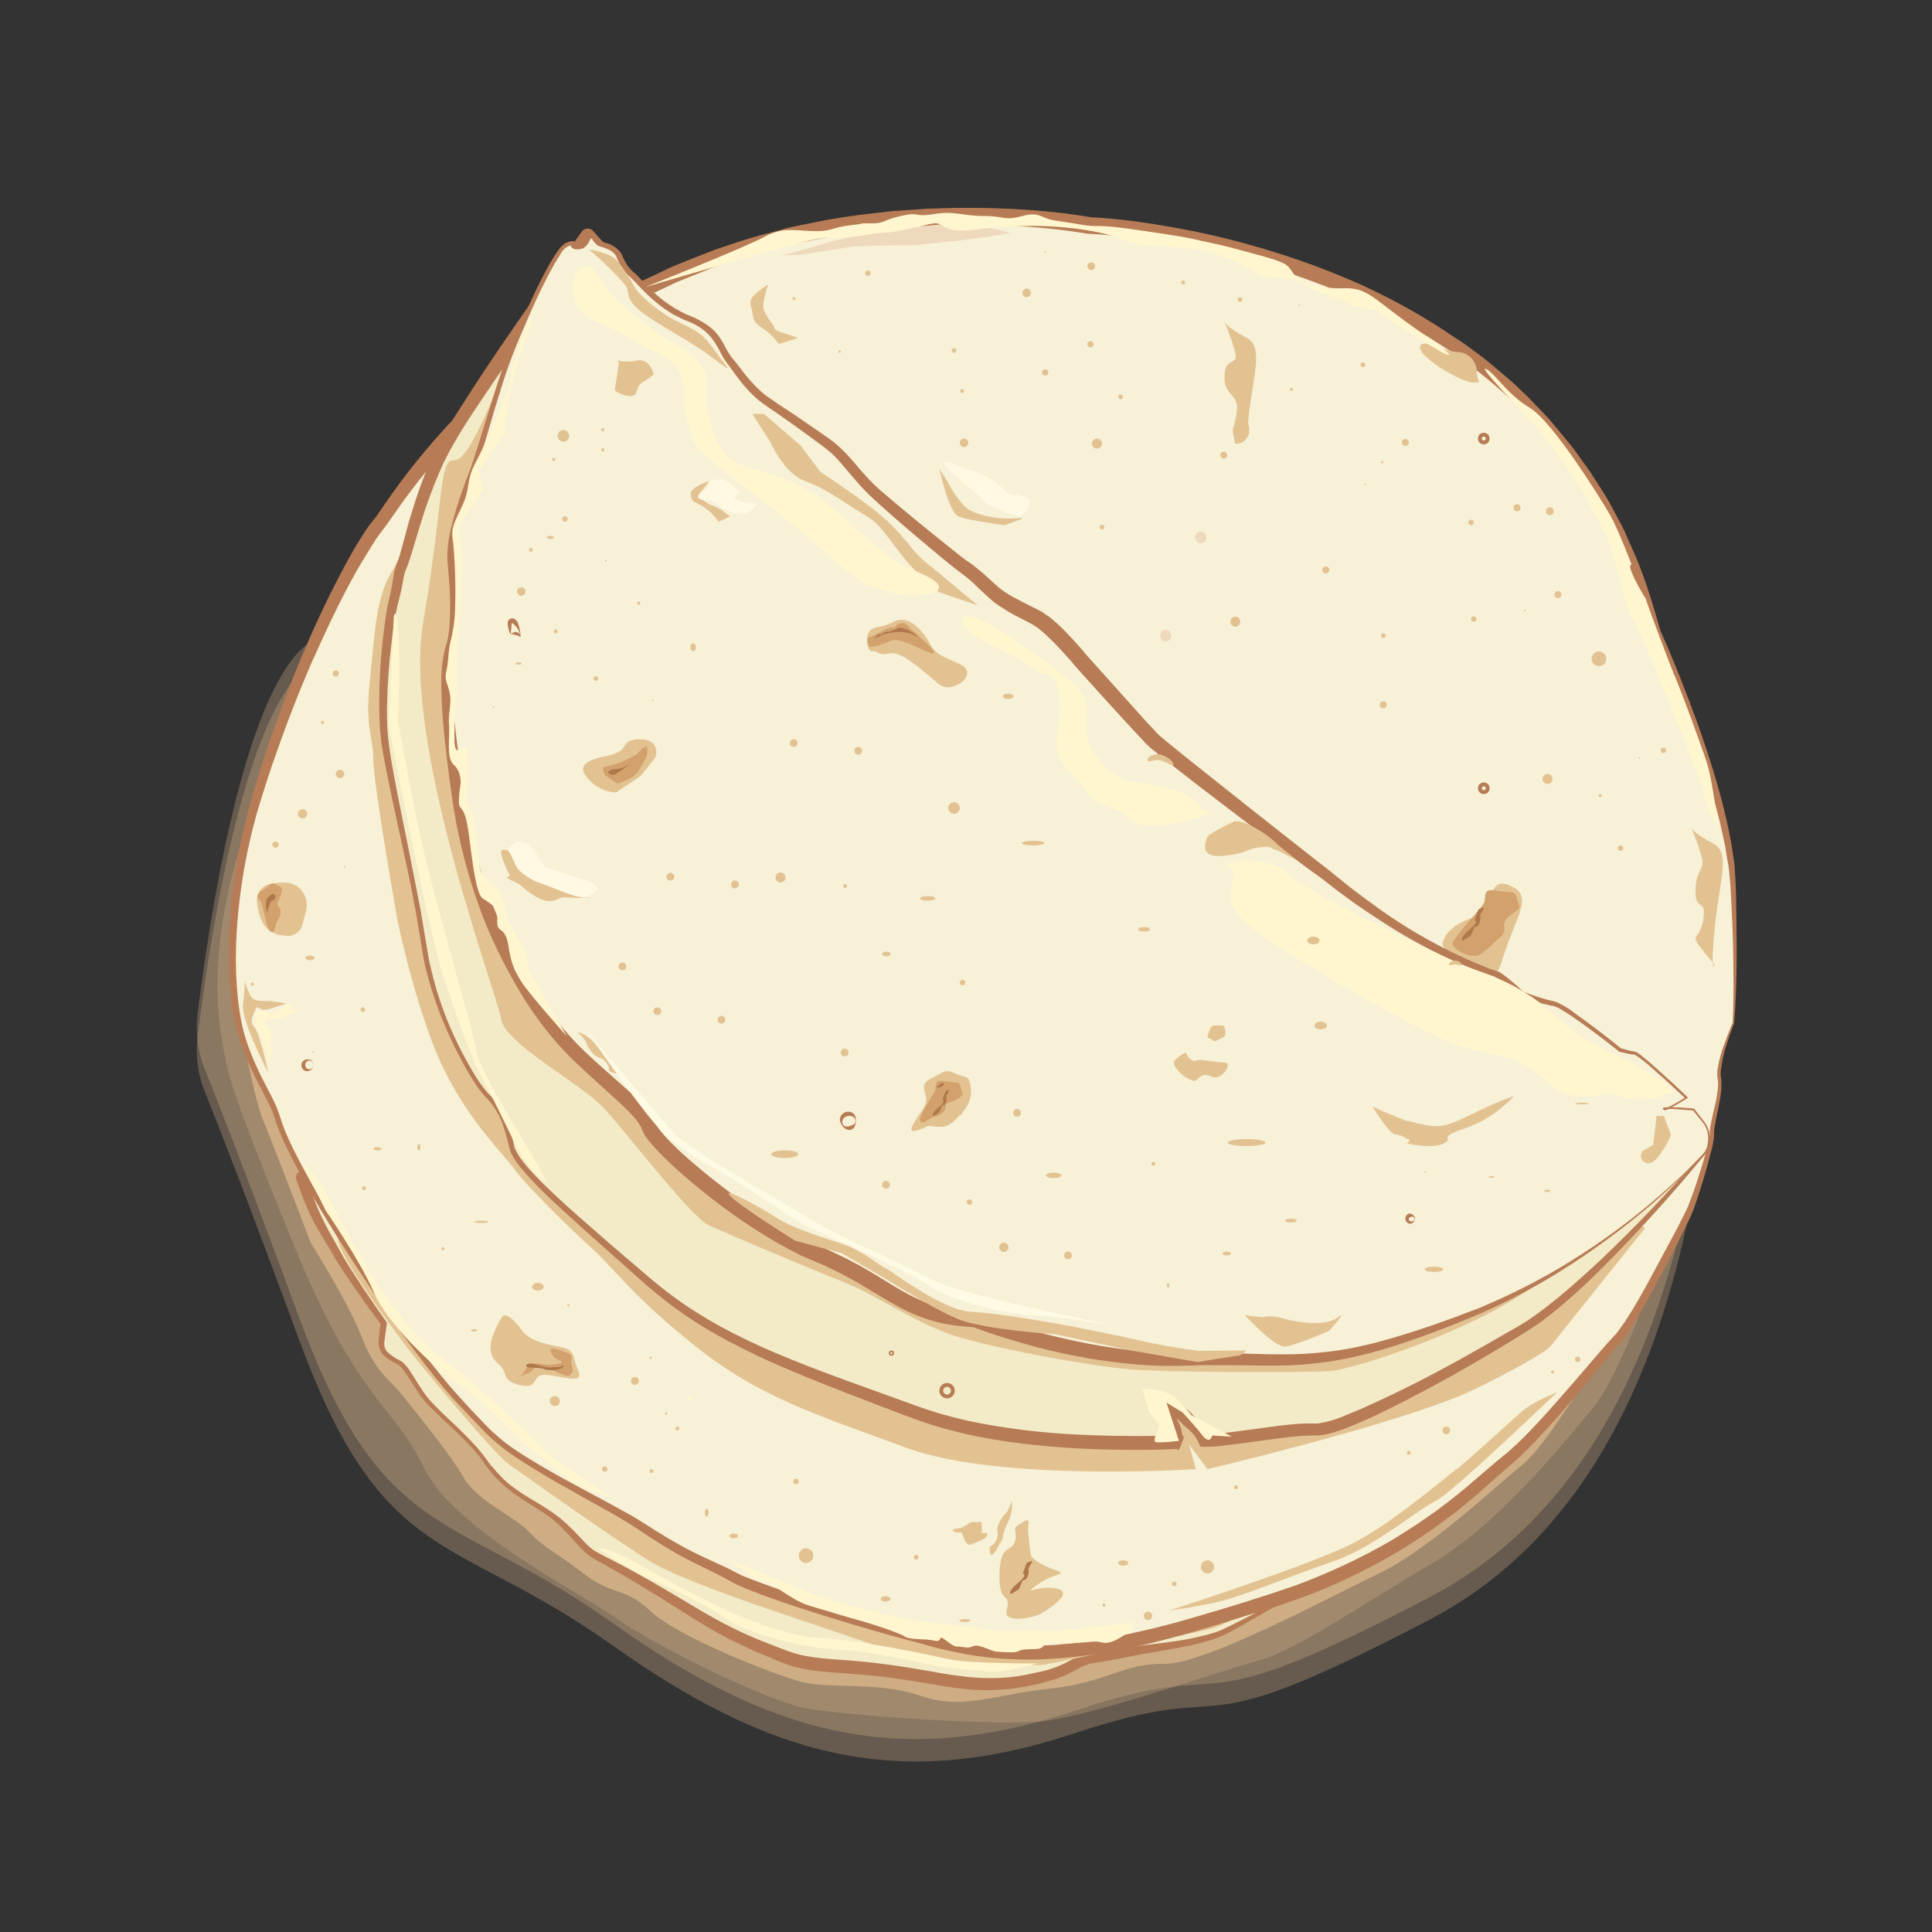 <?xml version="1.0" encoding="utf-8"?>
<!-- Generator: Adobe Illustrator 21.0.0, SVG Export Plug-In . SVG Version: 6.00 Build 0)  -->
<svg version="1.1" xmlns="http://www.w3.org/2000/svg" xmlns:xlink="http://www.w3.org/1999/xlink" x="0px" y="0px" width="500px"
	 height="500px" viewBox="0 0 500 500" style="enable-background:new 0 0 500 500;" xml:space="preserve">
<rect x="0" y="0" width="500" height="500" fill="#333333" stroke="none"/>
<style type="text/css">
	.st0{opacity:0.31;fill:#CEAD84;}
	.st1{fill:#E7E0B6;stroke:#B77C55;stroke-width:2;stroke-linecap:round;stroke-linejoin:round;stroke-miterlimit:10;}
	.st2{opacity:0.31;fill:#D8B78B;}
	.st3{fill:#CEAD84;}
	.st4{fill:#F3EBC8;}
	.st5{fill:#B77C55;}
	.st6{fill:#E3C292;}
	.st7{fill:#F7F1D7;}
	.st8{fill:#D2A16C;}
	.st9{fill:#AF784B;}
	.st10{fill:#EFD9BD;}
	.st11{fill:#FFFAE3;}
	.st12{fill:#FFF6CF;}
	.st13{fill:#F7F1D7;stroke:#B77C55;stroke-linecap:round;stroke-linejoin:round;stroke-miterlimit:10;}
	.st14{fill:#F3EBC8;stroke:#B77C55;stroke-linecap:round;stroke-linejoin:round;stroke-miterlimit:10;}
	.st15{fill:#FFF8E3;}
</style>
<g id="Layer_2">
</g>
<g id="Layer_3">
	<g>
		<path class="st0" d="M428.8,327.3c0,0-8.7,27.7-16.7,37.3c-8.1,9.6-24.2,29.9-41.8,40.2c-17.6,10.3-35.3,22.6-44.7,25
			c-9.4,2.4-44.3,14.9-57.2,15.8s-49.4-1.6-59.8-3.5c-10.5-1.9-40.1-16.8-49.3-23.4c-9.3-6.6-42.1-23-49.6-38.9
			c-7.5-15.8-17.1-17-33.6-57.4S59.1,278,58.2,273.3s-7-28.7,8.7-67.5S428.8,327.3,428.8,327.3z"/>
		<path class="st1" d="M418.5,325.9c0,0-15.8,26-21.5,29c-5.7,3-20.9,22.1-32.6,29c-11.7,6.9-38.6,23.6-60.7,28.4
			c-22.1,4.8-52,5.7-57.7,5.7s-50.2-6.9-62.2-14.3c-12-7.5-47.8-27.5-58-37.4c-10.2-9.9-22.4-26.6-26.6-34.4
			c-4.2-7.8-4.5-5.1-9.6-13.2c-5.1-8.1-19.4-54.7-12.9-77.4c6.6-22.7,0.6-16.1,1.8-25.7c1.2-9.6,8.4-36.5,20.6-54.1
			S124.8,83.2,205.5,67s95.1-8.5,149.3,13.5c0,0,54.9,37.9,67.3,70.4c0,0,0.2,9.6,3.4,13.2c3.1,3.6,14.3,23.8,16.4,46.9
			c2,23.1,3.1,42.4,0,49.8c-3.1,7.4-2.2,9.6-2.9,13.5C438.2,278,438.2,295.3,418.5,325.9z"/>
		<path class="st2" d="M424.9,259.2c11.4,5,18.1,16.9,16.5,29.2c-4.9,37.2-17.8,102.8-71.5,130.8c-66.4,34.7-46.3,14.2-91.9,29.4
			c-45.6,15.2-78.9,6.1-119.8-23c-40.9-29-59-19.9-80.7-78.6c-13.8-37.5-21.1-56-24.5-64.5c-1.8-4.4-2.4-9.2-1.9-13.9
			c2.5-20.6,10.7-78.1,26.4-94.3c9-9.3,35.3-9.5,88.1-8.9C209,166,369.4,234.8,424.9,259.2z"/>
		<path class="st2" d="M424.9,253.4c11.4,5,18.1,16.9,16.5,29.2c-4.9,37.2-17.8,102.8-71.5,130.8c-66.4,34.7-46.3,14.2-91.9,29.4
			c-45.6,15.2-78.9,6.1-119.8-23c-40.9-29-59-19.9-80.7-78.6c-13.8-37.5-21.1-56-24.5-64.5c-1.8-4.4-2.4-9.2-1.9-13.9
			c2.5-20.6,10.7-78.1,26.4-94.3c9-9.3,35.3-9.5,88.1-8.9C209,160.2,369.4,229,424.9,253.4z"/>
		<path class="st3" d="M421.5,334.6c0,0-6.3,16.1-12.1,24.2s-10.5,16.4-16.4,21.1c-5.8,4.7-23.3,21.2-36.1,27.3
			c-12.8,6.1-45.1,23.6-55.6,23.4c-10.5-0.2-15.2,4.9-29.4,6.4c-14.1,1.4-22.6,5.7-33.6,1.9c-11-3.8-22.9-1.7-30.7-3.6
			c-7.8-2-32.7-12-39.2-18.3s-9.9-4-17.3-9.7c-7.4-5.8-9.9-6.3-14.1-10.8c-4.3-4.4-13.5-8-17-14.1s-11.9-16.3-15.7-21.1
			c-3.8-4.7-7.1-6.1-10.7-15.3c-3.6-9.2-13.2-24.4-13.2-24.4s-10.9-28.5-12.4-31.9c-1.5-3.3-4.4-17.4-4.4-17.4L421.5,334.6z"/>
		<g>
			<path class="st4" d="M339.9,409.9c-4,2.1-19.4,10.7-22.9,12.4s-9.6,3-16.1,3.9c-6.6,0.9-13.5,2.4-18.1,3c-4.6,0.6-5.7,3-12.1,4.6
				c-6.4,1.6-13.7,3.3-26.6,1c-12.9-2.2-17-2.7-24.4-3.3c-7.3-0.6-11.7-0.6-17.9-3.1s-10.3-4.2-16.6-7.6
				c-6.3-3.4-10.3-6.4-20.9-12.6c-10.6-6.1-10.6-5.1-14.2-9c-3.6-3.9-5.5-6.1-10.9-9.4c-5.4-3.3-9.4-5.5-13.7-11.8s-13.5-13-16.1-17
				c-2.7-4-4.3-7.2-5.7-8.1c-1.3-0.9-5.4-2.2-4.9-5.8c0.4-3.6,0.6-4.6,0.6-4.6s-8.7-11.8-12-17.6c-3.3-5.8-6.2-9.8-9.4-19.8
				C74.7,294.9,339.9,409.9,339.9,409.9z"/>
			<path class="st5" d="M340.1,409.9c-0.3,0.2-0.7,0.5-1.1,0.7l-1,0.5l-1.9,1.1l-3.8,2.2l-7.6,4.4c-2.6,1.5-5.1,2.9-7.8,4.3
				c-2.8,1.3-5.7,2-8.6,2.7c-2.9,0.6-5.9,1.1-8.7,1.6c-2.9,0.5-5.8,1-8.6,1.6l-4.3,0.8l-2.2,0.4c-0.7,0.1-1.5,0.2-2.1,0.3
				c-1.3,0.3-2.4,0.8-3.7,1.5c-1.3,0.7-2.6,1.5-4.1,2c-1.4,0.6-3,1-4.4,1.4c-1.4,0.4-2.9,0.7-4.4,1c-3,0.6-6,0.9-9,1
				c-3,0.1-6.1-0.1-9-0.5c-3-0.4-5.9-0.9-8.8-1.4c-5.8-1-11.5-1.8-17.4-2.2c-2.9-0.3-5.8-0.4-8.8-0.7c-3-0.3-6.1-0.8-9-1.8
				c-1.5-0.5-2.9-1.1-4.2-1.7l-4.1-1.7c-2.7-1.2-5.4-2.5-8.1-3.9c-5.3-2.8-10.2-6.1-15.2-9.2c-5-3.1-10-6.2-15.1-9
				c-1.3-0.7-2.6-1.4-3.9-2.2c-1.3-0.8-2.5-2-3.5-3.1c-2-2.2-3.9-4.4-6.1-6.3c-2.2-1.9-4.7-3.3-7.2-4.9c-2.5-1.6-5-3.3-7.1-5.4
				c-1.1-1-2.1-2.2-3-3.4c-0.5-0.6-0.9-1.2-1.3-1.8c-0.4-0.6-0.8-1.2-1.3-1.7c-1.8-2.3-3.9-4.3-6-6.3c-2.1-2-4.3-4-6.4-6.1
				c-1-1-2.1-2.2-2.9-3.5c-0.8-1.2-1.6-2.5-2.4-3.7c-0.8-1.2-1.6-2.5-2.5-3.4c-0.4-0.3-1.1-0.7-1.8-1c-0.7-0.4-1.3-0.8-1.9-1.3
				c-0.6-0.5-1.2-1.2-1.5-2c-0.3-0.8-0.4-1.8-0.3-2.5l0.5-4.4l0.2,0.6c-2-2.7-4.1-5.5-6-8.3c-2-2.8-3.9-5.6-5.7-8.5
				c-1.7-3-3.5-5.8-5.2-8.8c-1.7-3-3-6.2-4.2-9.5c-0.3-0.8-0.6-1.6-0.9-2.5c-0.1-0.3-0.2-0.8,0.1-1.4c0.1-0.3,0.3-0.4,0.5-0.6
				c0.1-0.1,0.3-0.2,0.4-0.2c0.5-0.2,0.8-0.2,1.1-0.2c0.6,0,1,0,1.5,0.1c1.8,0.3,3.5,0.7,5.2,1.1c3.3,0.9,6.6,2,9.8,3.1
				c6.5,2.2,12.9,4.5,19.3,6.8c12.8,4.8,25.4,9.7,38.1,14.8l19,7.6l18.9,7.8c12.6,5.2,25.1,10.5,37.6,15.8l37.4,16.2
				c12.5,5.4,24.9,11,37.3,16.5c6.2,2.8,12.4,5.6,18.6,8.4l9.3,4.2l4.6,2.1l2.3,1.1l1.2,0.5l0.6,0.3
				C339.7,409.6,339.9,409.8,340.1,409.9z M339.7,409.9c-0.2,0-0.4,0-0.5-0.1c-0.1,0-0.4-0.1-0.5-0.2l-1.2-0.5l-2.4-1l-4.7-1.9
				l-9.5-3.8c-6.3-2.5-12.6-5.1-18.9-7.7c-12.6-5.2-25.2-10.3-37.7-15.5l-75.4-31.1c-25.1-10.3-50.2-20.9-75.6-30.7
				c-6.3-2.5-12.7-4.9-19-7.2c-3.2-1.1-6.4-2.2-9.6-3.2c-1.6-0.5-3.2-0.9-4.8-1.2c-0.4-0.1-0.8-0.1-1-0.1c-0.1,0-0.3,0-0.1,0
				c0,0,0.1-0.1,0.2-0.1c0.1-0.1,0.2-0.2,0.3-0.3c0.2-0.3,0.1-0.7,0.1-0.7c0.2,0.7,0.5,1.6,0.7,2.4c1,3.2,2.3,6.3,3.8,9.3
				c1.5,3,3.3,5.9,4.9,8.9c1.7,2.9,3.6,5.7,5.4,8.5c1.9,2.8,3.8,5.6,5.8,8.4l0,0c0.1,0.2,0.2,0.4,0.1,0.6l-0.6,4.3
				c-0.1,0.7-0.1,1.2,0.1,1.8c0.2,0.6,0.6,1.1,1.1,1.5c0.5,0.4,1.1,0.8,1.7,1.2c0.6,0.4,1.3,0.6,2,1.2c0.6,0.6,1.1,1.2,1.5,1.8
				c0.4,0.6,0.8,1.2,1.2,1.9c0.8,1.3,1.6,2.5,2.4,3.7c0.8,1.2,1.7,2.3,2.7,3.3c2,2.1,4.2,4.1,6.3,6.1c2.1,2.1,4.2,4.1,6.1,6.5
				c0.5,0.6,0.9,1.2,1.4,1.8c0.4,0.6,0.8,1.2,1.3,1.7c0.9,1.1,1.9,2.2,2.9,3.2c2.1,2,4.5,3.6,7,5.1c2.5,1.5,5.1,3,7.5,4.9
				c2.4,1.9,4.4,4.1,6.4,6.2c1,1.1,2,2,3.2,2.7c1.2,0.7,2.5,1.3,3.8,2c5.3,2.7,10.4,5.6,15.5,8.6c5.1,3,10,6.1,15.2,8.7
				c2.6,1.3,5.2,2.5,7.9,3.6l4.1,1.6c1.4,0.5,2.7,1.1,4,1.5c2.7,0.9,5.4,1.3,8.3,1.6c2.9,0.3,5.8,0.4,8.8,0.7
				c5.9,0.5,11.8,1.4,17.6,2.4c2.9,0.5,5.8,1.1,8.6,1.4c2.9,0.4,5.7,0.6,8.6,0.6c2.9,0,5.7-0.3,8.5-0.8c1.4-0.3,2.8-0.6,4.2-0.9
				c1.4-0.3,2.7-0.7,4-1.2c1.3-0.5,2.5-1.1,3.8-1.8c1.3-0.7,2.9-1.4,4.5-1.6c0.8-0.1,1.5-0.2,2.2-0.3l2.2-0.3l4.3-0.7
				c2.9-0.5,5.8-1,8.8-1.3c2.9-0.4,5.8-0.7,8.7-1.3c2.8-0.6,5.7-1.2,8.3-2.3c2.6-1.2,5.2-2.6,7.8-3.9l7.8-4.1l3.9-2l2-1l1-0.5
				C339.1,410,339.3,410,339.7,409.9z"/>
		</g>
		<path class="st6" d="M327.5,411.8c-0.7,0.2-7.2,8.3-14.8,9.9c-7.6,1.6-41.2,9.2-43.3,9.2c-2,0-28.9,0.2-40.8-4.3
			c-11.9-4.5-50.4-16.1-61-22.9c-10.5-6.7-32.1-22-36.1-24.9c-4-2.9-24.1-27.3-25.9-29.7c-1.7-2.4-16.5-21.7-18-27.7
			c-2.7-11.1,55,28,55,28L327.5,411.8z"/>
		<g>
			<path class="st7" d="M448.6,264.7c0,0-4.4,10.5-3.6,14.3c0.7,3.8-2,11.1-1.9,14.1c0.1,3-4.3,16.8-6.1,20.7
				c-1.8,3.8-14.1,28.2-18.6,33c-4.5,4.7-20,24.4-28.7,31.4s-24.7,24.4-60.5,36.1c-35.9,11.7-59.4,17.5-87.2,10.3
				s-46.9-13.5-52.5-16.6c-5.6-3.1-11.7-4.9-22.2-12.1c-10.5-7.2-32.3-16.6-40.8-25.3c-8.5-8.7-10.8-11.2-19.1-22
				s-31.6-45.7-35.6-59.4c-1.6-5.3-7.2-12.8-9.6-22.5c-3.3-12.9-3.1-36.2,4.7-61.5c12.8-41.2,27.8-65.5,30.9-69s24.5-42.1,76.8-65.2
				s107.3-12.5,107.3-12.5s120.5,3.7,146.6,104.9c0,0,19.1,40.9,20.1,65.4C449.6,253.2,448.6,264.7,448.6,264.7z"/>
			<path class="st5" d="M448.8,264.8c-0.9,2.2-1.6,4.4-2.3,6.6c-0.3,1.1-0.6,2.2-0.8,3.4c-0.2,1.1-0.4,2.3-0.4,3.4
				c0,0.3,0.1,0.5,0.1,0.8l0.1,0.9c0,0.6,0,1.2,0,1.8c-0.1,1.2-0.3,2.4-0.5,3.5c-0.4,2.3-1,4.6-1.3,6.8c0,0.3-0.1,0.6-0.1,0.8l0,0.9
				c0,0.6-0.1,1.2-0.2,1.8c-0.2,1.2-0.5,2.3-0.8,3.4c-0.6,2.3-1.2,4.5-1.9,6.8c-0.7,2.2-1.4,4.5-2.2,6.7c-0.8,2.3-1.9,4.3-2.9,6.4
				c-2,4.2-4.2,8.3-6.4,12.4c-2.2,4.1-4.4,8.2-6.9,12.2l-1,1.5l-1,1.5c-0.4,0.5-0.8,1-1.2,1.4c-0.4,0.4-0.8,0.8-1.1,1.3
				c-1.5,1.7-3,3.5-4.5,5.3c-3,3.6-6,7.2-9,10.7c-3.1,3.5-6.2,7-9.5,10.3c-0.8,0.8-1.7,1.6-2.6,2.5l-2.7,2.3c-1.7,1.5-3.5,3-5.2,4.6
				c-3.5,3.1-7.1,6.1-10.9,8.9c-3.8,2.8-7.7,5.4-11.7,7.8c-8.1,4.8-16.6,8.9-25.4,12.1l-6.6,2.3L323,418c-4.4,1.4-8.9,2.8-13.4,4.1
				c-9,2.6-18.1,4.9-27.4,6.2c-2.3,0.3-4.7,0.6-7,0.8c-2.4,0.2-4.7,0.3-7.1,0.4c-4.7,0-9.5-0.1-14.2-0.8c-2.4-0.2-4.7-0.8-7-1.2
				c-2.3-0.5-4.6-1-6.9-1.7c-4.5-1.2-9-2.4-13.5-3.7c-9-2.6-17.9-5.3-26.7-8.4c-2.2-0.8-4.4-1.6-6.6-2.5c-1.1-0.5-2.2-0.9-3.3-1.5
				l-3.1-1.7c-4.1-2.1-8.4-4-12.5-6.4c-2-1.2-4-2.4-6-3.7c-2-1.3-3.8-2.6-5.8-3.8c-3.9-2.4-8-4.6-12.1-6.9c-4.1-2.3-8.1-4.5-12.1-7
				c-2-1.2-4-2.5-5.9-3.8c-1-0.7-1.9-1.4-2.8-2.1c-0.9-0.8-1.9-1.5-2.7-2.3c-0.9-0.8-1.7-1.7-2.5-2.5l-2.4-2.5
				c-1.6-1.7-3.2-3.4-4.8-5.1c-3.1-3.5-6-7.2-8.8-10.9c-5.7-7.4-10.9-15.1-16-22.9c-5.1-7.8-10-15.7-14.5-23.9
				c-2.2-4.1-4.4-8.2-6.1-12.7l-1.1-3.3c-0.4-1.1-0.9-2.1-1.4-3.1l-3.2-6.2c-2.1-4.2-4-8.5-5-13.2c-1.1-4.6-1.6-9.3-1.8-14
				c-0.4-9.4,0.4-18.8,1.9-28c0.8-4.6,1.8-9.2,3-13.7c1.2-4.5,2.6-9,4-13.4c5.8-17.7,12.8-35.1,21.8-51.6c1.1-2,2.3-4.1,3.6-6.1
				c0.6-1,1.3-2,2-3c0.4-0.5,0.9-1.1,1.1-1.4l0.5-0.6l0.5-0.7c2.6-3.8,5.3-7.7,8.2-11.4c5.8-7.4,12.1-14.4,19-20.8
				c6.9-6.4,14.3-12.2,22.1-17.4l6-3.7c1-0.6,2-1.3,3-1.8l3.1-1.7l3.1-1.7c1-0.6,2.1-1.2,3.1-1.6l6.4-3c2.1-1.1,4.3-1.9,6.5-2.8
				l3.3-1.3c1.1-0.4,2.2-0.9,3.3-1.3c4.5-1.5,8.9-3.1,13.5-4.2l3.4-0.9l1.7-0.5l1.7-0.4l6.9-1.4c2.3-0.5,4.6-0.8,7-1.2l3.5-0.5
				l3.5-0.4l3.5-0.4l1.8-0.2l1.8-0.1l7-0.5l7-0.2c2.3,0,4.7,0,7,0c9.4,0.2,18.7,0.8,28.1,2.4l-0.3,0c8.3,0.4,16.2,1.6,24.2,3.1
				c8,1.5,15.9,3.5,23.6,5.9c7.8,2.4,15.4,5.3,22.8,8.6c7.4,3.4,14.5,7.3,21.4,11.8l2.5,1.7l1.3,0.8L379,89l4.9,3.6
				c3.1,2.6,6.3,5.1,9.3,8l2.2,2.1c0.7,0.7,1.4,1.5,2.1,2.2c1.4,1.5,2.9,2.9,4.2,4.5l3.9,4.7c0.7,0.8,1.3,1.6,1.9,2.4l1.8,2.5
				l1.8,2.5c0.6,0.8,1.1,1.7,1.7,2.6c1.1,1.7,2.2,3.4,3.3,5.2l2.9,5.4c0.5,0.9,1,1.8,1.4,2.7l1.2,2.8c3.5,7.3,5.9,15.2,8.1,23
				l-0.1-0.2c3.6,8,6.8,16.2,9.8,24.4c2.9,8.3,5.6,16.6,7.5,25.2c0.5,2.1,0.9,4.3,1.3,6.5l0.5,3.3l0.2,1.6l0.1,1.7l0.2,3.3l0.1,3.3
				l0.1,6.6C449.5,247.3,449.5,256,448.8,264.8z M448.4,264.7c0.2-4.3,0.3-8.7,0.2-13.1c0-4.4-0.1-8.7-0.3-13.1l-0.3-6.5l-0.2-3.3
				l-0.3-3.2l-0.2-1.6l-0.3-1.6l-0.5-3.2c-0.5-2.1-0.9-4.3-1.4-6.4c-2.1-8.4-4.8-16.7-7.9-24.9c-3.1-8.1-6.4-16.2-10.1-24.1
				c0-0.1,0-0.1-0.1-0.2l0-0.1c-2.3-7.6-4.7-15.3-8.3-22.4l-1.3-2.7c-0.4-0.9-0.9-1.7-1.4-2.6l-2.9-5.2l-3.2-5
				c-0.5-0.8-1.1-1.7-1.6-2.5l-1.8-2.4l-1.8-2.4c-0.6-0.8-1.2-1.6-1.8-2.3l-3.9-4.5c-1.3-1.5-2.8-2.9-4.1-4.3
				c-0.7-0.7-1.4-1.4-2.1-2.1l-2.2-2c-2.9-2.7-6-5.2-9.1-7.7L377,92l-1.2-0.9l-1.3-0.8l-2.5-1.6c-6.7-4.3-13.7-8-21-11.3
				c-7.3-3.2-14.8-6-22.4-8.3c-7.6-2.3-15.4-4.2-23.2-5.7c-7.8-1.4-15.8-2.5-23.6-2.9c-0.1,0-0.2,0-0.3,0l0,0
				c-8.9-1.5-18.2-2.2-27.4-2.3c-2.3,0-4.6,0-6.9,0l-6.9,0.2l-6.9,0.5l-1.7,0.1l-1.7,0.2l-3.4,0.4l-3.4,0.4l-3.4,0.5
				c-2.3,0.4-4.6,0.6-6.8,1.1l-6.8,1.4l-1.7,0.3l-1.7,0.4l-3.3,0.9c-4.5,1-8.8,2.6-13.2,4c-1.1,0.3-2.2,0.8-3.2,1.2l-3.2,1.3
				c-2.1,0.9-4.3,1.6-6.4,2.7l-6.2,2.9c-1.1,0.5-2.1,1-3.1,1.6l-3,1.6l-3,1.6c-1,0.5-2,1.2-3,1.8l-5.9,3.6
				c-7.7,5.1-15,10.7-21.8,16.9c-6.8,6.2-13.1,13-18.8,20.2c-2.9,3.6-5.5,7.3-8.2,11.2l-0.5,0.7l-0.6,0.8l-1,1.3
				c-0.7,0.9-1.3,1.8-1.9,2.8c-1.2,1.9-2.4,3.9-3.6,5.9c-4.6,8-8.5,16.4-12.3,24.9c-3.7,8.5-7,17.2-10,25.9
				c-1.5,4.4-2.9,8.8-4.2,13.2c-1.2,4.4-2.3,9-3.1,13.5c-1.6,9.1-2.5,18.3-2.2,27.6c0.2,4.6,0.6,9.2,1.6,13.7
				c1,4.5,2.8,8.7,4.8,12.9l3.2,6.2c0.5,1.1,1,2.1,1.4,3.3l1.1,3.3c1.6,4.3,3.8,8.4,6,12.5c4.4,8.1,9.3,16.1,14.4,23.9
				c5.1,7.7,10.3,15.5,16.1,22.8c2.9,3.7,5.7,7.3,8.8,10.7c1.5,1.7,3.1,3.4,4.7,5.1l2.4,2.5c0.8,0.8,1.6,1.7,2.5,2.4
				c3.3,3.1,7.3,5.5,11.3,7.9c4,2.4,8.1,4.6,12.2,6.8c4.1,2.2,8.2,4.4,12.3,6.7c2,1.2,4,2.5,5.9,3.7c1.9,1.2,3.9,2.4,5.9,3.5
				c4,2.3,8.2,4.1,12.5,6.1l3.1,1.6c1,0.5,2.1,0.9,3.1,1.3c2.1,0.8,4.3,1.6,6.5,2.4c8.8,3,17.7,5.5,26.7,7.9c4.5,1.2,9,2.4,13.5,3.5
				c2.3,0.6,4.5,1,6.7,1.6c2.3,0.4,4.5,0.9,6.8,1.1c4.5,0.6,9.1,0.7,13.7,0.7c2.3-0.1,4.6-0.1,6.8-0.4c2.3-0.1,4.6-0.5,6.8-0.8
				c4.5-0.7,9.1-1.5,13.6-2.6c4.5-1,9-2.2,13.4-3.5c4.5-1.3,8.9-2.6,13.3-4l6.6-2.1l6.5-2.2c8.6-3.2,17-7.1,24.9-11.7
				c3.9-2.4,7.8-4.9,11.5-7.6c3.7-2.7,7.3-5.6,10.8-8.7c1.8-1.5,3.5-3,5.3-4.5l2.7-2.2c0.8-0.8,1.7-1.5,2.5-2.3
				c3.3-3.2,6.4-6.6,9.5-10.1c3.1-3.5,6.1-7,9.1-10.5c1.5-1.8,3-3.5,4.6-5.3c0.4-0.4,0.8-0.9,1.2-1.3c0.4-0.4,0.7-0.8,1.1-1.2l1-1.4
				l1-1.4c2.5-3.8,4.8-7.9,7-12c2.2-4.1,4.4-8.2,6.6-12.3c1-2.1,2.2-4.1,3-6.2c0.8-2.1,1.6-4.3,2.3-6.5c0.7-2.2,1.4-4.4,2-6.6
				c0.3-1.1,0.6-2.2,0.8-3.3c0.1-0.6,0.2-1.1,0.3-1.6l0-0.4l0-0.5c0-0.3,0.1-0.6,0.1-0.9c0.4-2.4,1-4.6,1.5-6.9
				c0.2-1.1,0.4-2.3,0.5-3.4c0-0.6,0.1-1.1,0-1.7l-0.1-0.8c0-0.3-0.1-0.6-0.1-0.9c0-1.2,0.3-2.4,0.5-3.5c0.3-1.1,0.6-2.3,1-3.4
				C446.7,269,447.5,266.8,448.4,264.7z"/>
		</g>
		<path class="st6" d="M380.5,250.7c1.3,0,5.2,8.1,8.5-2.9c3.4-11,8.1-15.9,1.8-18.6c-6.3-2.7-3.4,6.1-10.3,8.5
			c-6.9,2.5-7.2,6.6-7.2,6.6l2.7,6.8L380.5,250.7z"/>
		<path class="st8" d="M375.9,244.3c-0.4-1,7.3-9,8.1-10.5c0.8-1.5-0.6-4.1,3.3-3.3c4,0.8,4.8-0.2,5.2,1.9c0.4,2.1,1.6,2.2-0.4,3.6
			c-2,1.4-2.3,1.5-2.7,2.6c-0.4,1.1,0.4,2.6-0.9,3.7c-1.4,1.2-4.4,4.4-5.9,4.9C381.1,247.9,376.7,246.5,375.9,244.3z"/>
		<path class="st9" d="M382.6,235.4l-1,2.7c0,0,1.4,0.3-1.2,2.4c-2.6,2.1-2.6,3.6-1.1,2.5c1.5-1.1,1.1-0.3,1.6-1.5
			c0.5-1.2,0.7-1.6,0.7-1.6s1.1,0,1.4-1.4c0.3-1.4-0.1-1.5,0.2-2s1.2-1.8,0.6-1.6S382.6,235.4,382.6,235.4z"/>
		<path class="st6" d="M425.8,317.8c-1.2,1.4-24.6,30.7-24.6,30.7s-1.8,2.3-19.3,10.9s-69.4,20.8-69.4,20.8l-4.8-6.4l1.8,6.4
			c0,0-50.7,3.4-74.9-5.5c-24.2-8.9-38.1-13.2-54.5-26.2s-20.9-20-27-25.5s-16.9-16.2-19.8-20.2c-2.8-4-10.9-11.3-18-25.2
			c-7.1-13.9-12.4-39.2-12.4-39.2s-6.3-35.7-6.3-41.8c0-6.2-2.2-8-0.9-20.3s1.5-21.7,5.8-28.5c4.3-6.9,3.6-15.3,8.4-20.1
			C114.9,122.7,425.8,317.8,425.8,317.8z"/>
		<g>
			<path class="st4" d="M441.3,298.5c0,0-28.9,34.4-46.6,45.1s-46.9,26.8-54.2,26.5c-7.3-0.3-25.6,3.4-29.4,2.8c0,0,0.7-1.2-0.9-2.8
				c-0.9-0.9-2.7-2.3-3.1-2.9c-1-1.5-8.1-5.2-8.1-5.2s5.1,6.1,5.4,9c0.3,2.8,1.9,2.9,1,2.6c-0.9-0.3-41,2.8-69.3-8
				c-28.4-10.8-49.9-17.5-68.2-33.5c-18.2-16-34.1-29.1-35.4-34.9c-1.3-5.8-2.9-9.9-6.3-13.2c-3.4-3.4-13.7-20.6-16.4-38.8
				s-8.7-42.1-10.1-52.9c-1.3-10.8,0.7-30,2.2-36.1s0.9-6.5,2.2-9.6s3.8-15.9,10-28.7s38.2-56.4,38.2-56.4l123.6,137.7l157.9,105.2"
				/>
			<path class="st5" d="M441.4,298.6c-8.2,10-16.9,19.6-26,28.8c-4.6,4.6-9.3,9-14.5,13.1c-1.3,1-2.6,2-4,2.9
				c-1.4,0.9-2.8,1.8-4.1,2.6c-2.8,1.7-5.5,3.4-8.3,5c-5.6,3.3-11.2,6.5-17,9.5c-5.7,3-11.5,6-17.6,8.5c-1.5,0.6-3.1,1.2-4.7,1.7
				c-0.8,0.2-1.6,0.5-2.5,0.6c-0.4,0.1-0.9,0.1-1.4,0.2c-0.5,0-1,0-1.4,0c-3,0-6.3,0.4-9.4,0.8c-3.2,0.4-6.4,0.9-9.6,1.3
				c-1.6,0.2-3.2,0.4-4.9,0.6c-0.8,0.1-1.6,0.2-2.5,0.2c-0.9,0-1.7,0.1-2.8,0l-1.2-2.4c-0.1,0.1,0,0.1-0.1,0.1c0,0,0,0,0,0s0,0,0,0
				c0,0,0-0.1,0-0.1c0-0.1-0.1-0.2-0.2-0.4c-0.1-0.2-0.3-0.3-0.4-0.5l-0.7-0.7c-0.5-0.5-1.1-0.9-1.6-1.4l-0.4-0.4
				c-0.1-0.1-0.2-0.2-0.3-0.3c0,0-0.1-0.1-0.2-0.2c-0.1-0.1,0,0-0.1-0.1c0,0-0.3-0.3-0.5-0.5c-1-0.8-2.2-1.5-3.4-2.2
				c-1.2-0.7-2.4-1.4-3.7-2l2.1-2.6c1.6,2,3.1,3.9,4.4,6.2c0.3,0.6,0.6,1.2,0.9,1.8c0.1,0.3,0.3,0.7,0.4,1.1
				c0.1,0.2,0.1,0.4,0.1,0.7l0.1,0.4c0.1,0.4,0.2,0.8,0.4,1.1c0,0.1,0.1,0.1,0.1,0.1c0,0,0,0,0,0l0,0c-0.1,1.5,0.5-3.5-1.8,2.9
				c0.2,0.1,0.1,0,0.1,0c0,0,0,0,0.1,0c0.1,0,0.1,0,0.2,0l-0.3,0c-4.8,0.2-9.7,0.3-14.6,0.2c-9.8-0.1-19.6-0.7-29.3-2.1
				c-4.9-0.7-9.7-1.6-14.5-2.9c-2.4-0.6-4.8-1.3-7.1-2.1c-2.4-0.8-4.7-1.7-6.9-2.5c-9.1-3.5-18.2-6.9-27.2-10.7
				c-4.5-1.9-9-3.9-13.3-6.1c-4.4-2.2-8.7-4.6-12.8-7.3c-4.1-2.7-8-5.7-11.7-8.9l-10.9-9.7c-3.6-3.2-7.3-6.5-10.9-9.8
				c-3.6-3.3-7.1-6.6-10.3-10.4c-0.8-0.9-1.6-1.9-2.2-3c-0.3-0.5-0.7-1.1-0.9-1.7c-0.1-0.3-0.2-0.6-0.3-1l-0.2-0.9
				c-0.6-2.3-1.2-4.6-2.2-6.8c-0.5-1.1-1.1-2.1-1.8-3.1c-0.3-0.5-0.7-0.9-1.1-1.4c-0.4-0.5-0.8-0.8-1.2-1.3c-1.7-1.9-2.9-4-4.2-6.1
				c-4.9-8.5-8.7-17.6-11-27.1c-0.3-1.2-0.5-2.4-0.7-3.6c-0.2-1.2-0.4-2.4-0.6-3.6c-0.4-2.4-0.8-4.8-1.2-7.2
				c-0.9-4.8-1.8-9.5-2.9-14.3l-3.1-14.3c-1-4.8-2-9.5-2.8-14.4c-0.7-4.9-0.7-9.8-0.6-14.7c0.1-4.9,0.5-9.8,1.1-14.6
				c0.3-2.4,0.6-4.9,1.1-7.3c0.6-2.5,1.1-4.6,1.4-7.1c0.2-1.3,0.6-2.7,1.1-3.8c0.4-1,0.7-2.2,1-3.3c0.6-2.3,1.3-4.7,1.9-7
				c1.4-4.7,2.9-9.4,4.8-13.9c0.9-2.3,2-4.5,3.2-6.7c1.2-2.2,2.4-4.3,3.7-6.4c10.4-16.6,21.7-32.4,33.1-48.2c0.6-0.8,1.8-1,2.6-0.4
				c0.1,0.1,0.2,0.2,0.3,0.3l0,0l31,34.3l31,34.4l30.9,34.5l30.8,34.5l-0.4-0.3l39.3,26.5c13.1,8.8,26.2,17.7,39.3,26.6l39.2,26.7
				l39.1,26.8c0.1,0.1,0.1,0.2,0.1,0.3c-0.1,0.1-0.2,0.1-0.3,0.1l-39.8-25.8l-39.7-25.9c-13.3-8.6-26.5-17.3-39.7-26l-39.6-26.1
				c-0.1-0.1-0.2-0.2-0.3-0.3l0,0l-31-34.3l-30.9-34.4l-30.8-34.5l-30.8-34.5l2.9-0.1c-5.7,7.8-11.4,15.7-17,23.6
				c-5.6,7.9-11.2,15.9-16.4,24c-1.3,2-2.5,4.1-3.7,6.2c-1.1,2-2.2,4.2-3.1,6.4c-1.9,4.4-3.5,8.9-4.9,13.5c-0.7,2.3-1.4,4.6-2.1,7
				c-0.4,1.2-0.7,2.3-1.2,3.6c-0.5,1.1-0.8,2-1,3.2c-0.2,1.2-0.4,2.4-0.7,3.6c-0.3,1.2-0.6,2.5-0.9,3.6c-0.5,2.3-0.9,4.7-1.2,7.1
				c-0.6,4.8-1.1,9.6-1.3,14.4c-0.2,4.8-0.3,9.7,0.4,14.4c0.6,4.8,1.6,9.5,2.5,14.3l2.9,14.3c0.9,4.8,1.9,9.5,2.8,14.3
				c0.4,2.4,0.8,4.8,1.2,7.2c0.2,1.2,0.4,2.4,0.6,3.6c0.2,1.2,0.4,2.4,0.7,3.5c2.1,9.4,5.8,18.5,10.7,26.8c1.2,2.1,2.5,4.1,4.1,5.9
				c0.4,0.4,0.8,0.9,1.2,1.3c0.4,0.5,0.8,1,1.2,1.5c0.7,1,1.4,2.1,1.9,3.2c1.1,2.3,1.8,4.7,2.4,7l0.2,0.9c0.1,0.3,0.1,0.5,0.3,0.8
				c0.2,0.5,0.5,1,0.8,1.5c0.6,1,1.4,1.9,2.1,2.8c3.1,3.6,6.7,6.9,10.3,10.2c3.6,3.3,7.3,6.4,10.9,9.6l11.1,9.5
				c3.7,3.1,7.6,6,11.6,8.5c4.1,2.6,8.3,4.9,12.7,7c4.3,2.1,8.8,4,13.3,5.8c9,3.6,18.2,6.8,27.3,10.1c2.3,0.8,4.5,1.7,6.8,2.4
				c2.3,0.8,4.6,1.4,6.9,2c4.6,1.2,9.4,2,14.1,2.7c9.5,1.4,19.2,1.9,28.8,2c4.8,0.1,9.6,0,14.5-0.1l0.6,0c0.1,0,0.3,0,0.4,0.1
				c0.1,0,0.3,0.1,0.3,0.1c0.1,0.1,0.2,0.1,0.5,0.2c-2.1,6.5-1.7,1.4-1.9,2.9c-0.1-0.1-0.2-0.1-0.2-0.2c-0.1-0.1-0.2-0.2-0.3-0.3
				c-0.2-0.2-0.3-0.4-0.5-0.6c-0.5-0.8-0.7-1.6-0.8-2.4l-0.1-0.5c0-0.1,0-0.1,0-0.2c-0.1-0.2-0.1-0.4-0.2-0.6
				c-0.2-0.5-0.4-1-0.7-1.4c-1.1-2-2.5-3.9-4-5.7l0,0c-0.6-0.7-0.5-1.8,0.3-2.4c0.5-0.4,1.3-0.5,1.8-0.2c1.3,0.7,2.5,1.4,3.8,2.1
				c1.3,0.8,2.5,1.5,3.8,2.5c0.3,0.3,0.6,0.5,1.1,1l0.1,0.2l0.1,0.1l0.3,0.3l1.6,1.4l0.8,0.8c0.3,0.3,0.7,0.7,0.9,1.1
				c0.3,0.4,0.5,1,0.6,1.6c0,0.3,0.1,0.6,0,1c0,0.2,0,0.3-0.1,0.5c0,0.1-0.1,0.2-0.1,0.3c0,0.1-0.1,0.2-0.2,0.4l-1.2-2.4
				c0.5,0.1,1.3,0.1,2.1,0c0.8,0,1.6-0.1,2.3-0.2c1.6-0.2,3.2-0.4,4.8-0.6c3.2-0.4,6.4-0.9,9.6-1.3c3.2-0.4,6.5-0.8,9.9-0.7
				c0.5,0,0.8,0,1.1,0c0.3-0.1,0.7-0.1,1-0.2c0.7-0.1,1.5-0.3,2.2-0.5c1.5-0.4,3-1,4.4-1.6c5.9-2.4,11.7-5.2,17.5-8.1
				c5.7-2.9,11.4-6,17-9.2c2.8-1.6,5.6-3.2,8.4-4.8c1.4-0.8,2.8-1.6,4.1-2.5c1.3-0.9,2.6-1.8,3.9-2.8c5.1-3.9,9.9-8.2,14.6-12.6
				c9.4-8.9,18.2-18.3,26.8-28c0.1-0.1,0.2-0.1,0.3,0C441.5,298.4,441.5,298.6,441.4,298.6z"/>
		</g>
		<path class="st6" d="M423.4,308.2c0,0-8.1,6.8-21.5,20.4c-13.4,13.6-51.1,25.7-57.4,26.2s-41.7,0.4-52-0.4
			c-10.3-0.9-32.3-4.9-43.5-8.1c-11.2-3.1-21.5-10.9-30.9-14.6c-9.4-3.7-29.6-12.3-34.5-14.5c-4.9-2.2-21.5-24.2-27.4-30.5
			s-25.6-16.7-26.5-22.9c-0.9-6.2-25.6-71.2-20.2-102.6c5.4-31.4,4-42.6,8.1-42.1c4,0.5,12.1-21.6,12.1-21.6s13.9,4.9,23.8,13
			S423.4,308.2,423.4,308.2z"/>
		<g>
			<path class="st7" d="M440.8,290.2l-2.5-3.1c0,0-7.8-0.9-7.8-0.1c0,0.7,6-3,6-3s-11.8-11.2-13.3-11.5s-3.7-0.9-3.7-0.9
				s-14.5-11.7-17.5-12.1s-8.1-2.4-8.1-2.4s-5.2-4.9-7-5.4s-14.3-5.1-26.5-13s-14.8-10.8-18.4-13.5c-3.7-2.7-41.3-31.7-43.9-34.4
				s-18.4-20.3-18.4-20.3s-7.3-9-11.7-11.1s-6.7-3.4-8.8-4.8c-2.1-1.3-5.7-5.4-9.3-7.9s-19.7-16-23.8-19.7c-4-3.7-7.5-8.7-10.3-11.1
				c-2.8-2.4-12.4-9-17-12.1s-7.6-7.9-10-10.9c-2.4-3-2.5-7.6-10.5-10.8s-12.4-9.4-14.2-10.9c-1.8-1.5-2.8-2.7-3.7-5.1
				s-3.9-3-5.1-3.3c-1.2-0.3-2.1-3.3-3-1.5c-0.9,1.8-1.5,2.5-3.1,2.4c-1.6-0.1,0.1-1.8-2.5-0.6c-3.3,1.5-11.7,20.8-14.6,28.2
				c-3,7.5-7.5,23.6-9,28.1c-1.5,4.5-7.2,17.6-6.3,25.7c0.9,8.1,1.3,16.7-0.1,21.5s-2.3,12.3,2.2,41.2s18.2,52.9,30.2,64.3
				c12,11.4,17.3,14.6,19.1,19.4c1.8,4.8,25.1,25.1,43.3,32.6s22.4,16.1,41,17c0,0,27.6,10.9,54.9,10.2c26.9-0.8,33.6,4.2,72.8-11.4
				c29.9-11.9,51.7-32.1,60.3-41C442.8,296.8,442.9,292.9,440.8,290.2z"/>
			<path class="st5" d="M440.6,290.4l-2.5-3.1l0.1,0.1c-1.2-0.1-2.4-0.2-3.7-0.3c-1.2-0.1-2.5-0.2-3.6,0c-0.1,0-0.3,0.1-0.3,0.1
				c0,0,0-0.1,0-0.1c0,0-0.1-0.1-0.1-0.1c0,0,0.1,0,0.1,0c0.3-0.1,0.5-0.2,0.8-0.3c0.5-0.3,1.1-0.5,1.6-0.8c1.1-0.6,2.1-1.2,3.2-1.9
				l0,0.3c-2.6-2.4-5.2-4.9-7.9-7.2c-1.3-1.2-2.7-2.4-4.1-3.4c-0.4-0.3-0.7-0.5-1.1-0.7c-0.1-0.1-0.4-0.1-0.6-0.1l-0.7-0.1
				c-0.9-0.2-1.7-0.4-2.6-0.6c0,0-0.1,0-0.1,0l0,0c-3.9-3.1-7.8-6.1-11.9-8.9c-1-0.7-2.1-1.4-3.1-2c-0.5-0.3-1.1-0.6-1.6-0.8
				c-0.3-0.1-0.5-0.2-0.8-0.2c-0.3,0-0.6-0.1-0.9-0.2c-2.5-0.5-4.8-1.3-7.2-2.1c-0.1,0-0.1-0.1-0.2-0.1l0,0c-1.3-1.2-2.6-2.3-4-3.4
				c-0.7-0.5-1.4-1-2.1-1.4c-0.2-0.1-0.4-0.2-0.5-0.3l-0.2-0.1l-0.3-0.1c-0.4-0.1-0.9-0.3-1.3-0.4c-3.3-1.2-6.6-2.5-9.8-4
				c-6.4-2.9-12.6-6.4-18.5-10.3c-2.9-1.9-5.9-3.9-8.7-6c-1.4-1-2.8-2.1-4.2-3.2c-1.4-1.1-2.7-2.1-4.2-3.1
				c-5.6-4.2-11.3-8.4-16.8-12.6c-5.6-4.3-11.2-8.5-16.7-12.8c-2.8-2.2-5.5-4.3-8.3-6.6c-0.3-0.3-0.7-0.7-1.1-1l-0.9-1l-1.8-1.9
				l-3.6-3.9l-7.1-7.8l-3.5-3.9l-1.8-2c-0.5-0.7-1.1-1.3-1.7-2c-2.3-2.6-4.7-5.1-7.2-7.2c-0.3-0.2-0.6-0.5-1-0.7
				c-0.3-0.2-0.6-0.4-0.9-0.6c-0.7-0.4-1.6-0.8-2.3-1.2c-1.6-0.8-3.2-1.6-4.7-2.6c-0.8-0.5-1.5-0.9-2.3-1.5
				c-0.9-0.6-1.5-1.2-2.2-1.8c-1.3-1.2-2.6-2.4-3.8-3.6c-0.6-0.6-1.3-1.1-1.9-1.6c-0.3-0.3-0.7-0.5-1-0.8l-1.1-0.8
				c-1.4-1.1-2.8-2.2-4.1-3.3c-5.4-4.5-10.8-9-16-13.7c-1.3-1.2-2.7-2.4-3.9-3.7c-1.3-1.3-2.4-2.6-3.6-4c-1.1-1.3-2.3-2.7-3.4-4
				c-0.6-0.6-1.2-1.2-1.8-1.8c-0.6-0.5-1.3-1.1-2-1.6c-2.8-2.1-5.6-4.1-8.5-6.2l-4.3-3l-2.2-1.5c-0.7-0.5-1.5-1.1-2.2-1.7
				c-2.8-2.4-4.9-5.3-6.9-8.1c-0.5-0.7-1-1.3-1.6-2.2c-0.5-0.8-0.9-1.6-1.3-2.4c-0.8-1.5-1.7-2.9-2.9-4.1c-1.2-1.2-2.6-2.1-4.1-2.8
				l-2.4-1c-0.8-0.4-1.6-0.8-2.4-1.2c-3.1-1.8-5.9-4.2-8.3-6.7l-1.8-1.9c-0.3-0.3-0.6-0.6-0.9-0.9c-0.3-0.3-0.7-0.6-1-0.9
				c-0.7-0.6-1.3-1.4-1.7-2.2c-0.2-0.4-0.4-0.8-0.6-1.2c-0.2-0.4-0.4-0.9-0.5-1.2c-0.6-1.3-2.2-2-3.8-2.5l-0.6-0.2
				c-0.4-0.1-0.6-0.3-0.8-0.5c-0.4-0.4-0.7-0.7-0.9-1.1c-0.1-0.2-0.3-0.3-0.4-0.4c-0.1-0.1-0.2-0.1-0.1-0.1c0.1-0.1,0,0,0,0.1
				l-0.3,0.6c-0.2,0.4-0.4,0.8-0.8,1.2c-0.3,0.4-0.8,0.8-1.3,0.9c-0.6,0.2-1,0.1-1.6,0.1c-0.3,0-0.7-0.2-1-0.5
				c-0.1-0.2-0.2-0.4-0.2-0.5c0-0.1-0.1-0.2,0-0.1c0.1,0.1,0.3,0.1,0.2,0.1c0,0-0.1,0-0.2,0c-0.2,0-0.4,0.1-0.5,0.2
				c-0.2,0.1-0.4,0.2-0.5,0.2c-0.1,0.1-0.3,0.2-0.4,0.3c-0.6,0.5-1.1,1.2-1.5,2c-1.9,2.9-3.4,6-5,9.2c-1.5,3.1-2.9,6.3-4.3,9.6
				c-1.4,3.2-2.7,6.4-3.9,9.7c-2.3,6.6-4.2,13.3-6.2,20.1c-0.5,1.7-1,3.4-1.5,5.1c-0.6,1.7-1.2,3.3-1.8,5c-1.2,3.3-2.3,6.6-3.1,9.9
				c-0.8,3.3-1.5,6.8-1.2,10.1c0.4,3.4,0.8,7,0.9,10.5c0.1,3.5,0.2,7.1-0.5,10.8c-0.1,0.4-0.2,0.9-0.3,1.4c-0.1,0.4-0.2,0.8-0.3,1.2
				c-0.2,0.8-0.3,1.6-0.4,2.5c-0.2,1.7-0.2,3.4-0.2,5.1c0.1,6.9,1,13.8,1.9,20.7c0.5,3.5,1,6.9,1.5,10.4c0.3,1.7,0.6,3.4,0.9,5.1
				c0.3,1.7,0.7,3.4,1.1,5.1c1.6,6.7,3.7,13.3,6.4,19.7c2.6,6.4,5.8,12.6,9.4,18.4c3.7,5.8,7.9,11.3,12.8,16c2.5,2.4,5.1,4.7,7.7,7
				c2.6,2.3,5.3,4.6,7.9,7.3c1.3,1.3,2.5,3,3.3,4.9c0.4,1.1,1.6,2.4,2.7,3.6c2.3,2.5,4.9,4.8,7.5,7c5.3,4.5,10.8,8.6,16.6,12.5
				c2.9,1.9,5.8,3.7,8.9,5.3c1.5,0.8,3,1.6,4.6,2.3c0.8,0.4,1.5,0.7,2.3,1c0.8,0.3,1.7,0.7,2.5,1.1c3.3,1.5,6.5,3.1,9.5,4.9
				c3.1,1.8,6,3.7,9,5.4c3,1.7,6,3.1,9.2,4c3.2,0.9,6.5,1.4,9.9,1.6c0.2,0,0.4,0.1,0.6,0.1l0,0c8.1,3.1,16.7,5.5,25.3,7.3
				c8.6,1.8,17.4,3,26.1,3.1l6.7-0.1c2.2,0,4.5,0,6.7,0.1c4.5,0.1,8.9,0.3,13.3,0.3c8.8,0.1,17.5-1,26.1-3.4
				c8.5-2.3,16.9-5.3,25.2-8.5c8.2-3.4,16.1-7.4,23.7-12.1c7.6-4.7,14.8-9.9,21.6-15.7c3.4-2.9,6.7-5.9,9.9-9c1.5-1.6,3.4-3,4-5.1
				C442.4,294.4,442,292,440.6,290.4z M440.9,290.1c1.5,1.8,2,4.3,1.3,6.5c-0.3,1.1-1,2.1-1.8,2.9c-0.8,0.8-1.6,1.6-2.4,2.4
				c-3.2,3.1-6.5,6.2-9.8,9.1c-6.7,5.8-13.9,11.2-21.4,16.1c-7.5,4.9-15.4,9.2-23.6,12.8c-8.2,3.5-16.6,6.7-25.2,9.3
				c-8.6,2.6-17.6,4.1-26.7,4.2c-4.5,0.1-9-0.1-13.4-0.1c-2.2,0-4.4,0-6.6,0l-6.7,0.2c-9.1,0.1-18.1-1-26.9-2.7
				c-4.4-0.9-8.8-1.9-13.1-3.2c-4.3-1.2-8.6-2.6-12.9-4.2l0.7,0.1c-3.6-0.2-7.3-0.6-10.8-1.6c-3.6-1-7-2.5-10.1-4.3
				c-3.2-1.8-6.1-3.6-9.1-5.4c-3-1.7-6-3.3-9.1-4.7c-0.8-0.4-1.6-0.7-2.4-1c-0.8-0.4-1.7-0.7-2.5-1.1c-1.7-0.7-3.2-1.6-4.8-2.4
				c-3.2-1.7-6.2-3.6-9.2-5.5c-5.9-3.9-11.6-8.2-17-12.9c-2.7-2.3-5.3-4.7-7.8-7.4c-0.6-0.7-1.2-1.4-1.8-2.1
				c-0.3-0.4-0.6-0.8-0.9-1.2c-0.1-0.3-0.3-0.4-0.4-0.8l-0.3-0.7c-0.5-1.3-1.4-2.5-2.5-3.7c-2.2-2.4-4.9-4.7-7.5-7.1
				c-2.6-2.3-5.2-4.7-7.8-7.2c-5.2-5-9.6-10.8-13.3-16.8c-3.7-6.1-6.9-12.4-9.6-19c-2.6-6.6-4.7-13.4-6.3-20.3
				c-0.4-1.7-0.8-3.5-1.1-5.2c-0.3-1.7-0.6-3.5-0.9-5.2c-0.5-3.5-1-7-1.4-10.5c-0.9-7-1.6-14-1.6-21.1c0-1.8,0.1-3.6,0.4-5.4
				c0.1-0.9,0.3-1.8,0.5-2.7c0.1-0.5,0.2-0.9,0.4-1.3c0.1-0.4,0.2-0.8,0.3-1.2c0.7-3.2,0.7-6.7,0.7-10.2c-0.1-3.5-0.4-6.9-0.7-10.4
				c-0.2-3.7,0.6-7.3,1.5-10.7c0.9-3.4,2.1-6.8,3.3-10.1c0.6-1.6,1.3-3.3,1.8-4.9c0.5-1.6,1.1-3.3,1.6-5c2.1-6.7,4.1-13.4,6.4-20.1
				c1.2-3.3,2.6-6.5,4-9.8c1.4-3.2,2.9-6.4,4.4-9.6c1.6-3.2,3.1-6.3,5.1-9.3c0.5-0.7,1-1.5,1.7-2.1c0.2-0.2,0.4-0.3,0.6-0.5
				c0.3-0.2,0.5-0.2,0.7-0.3c0.2-0.1,0.4-0.2,0.7-0.2c0.1,0,0.3-0.1,0.5-0.1c0.1,0,0.2,0,0.4,0c0.1,0,0.3,0.2,0.4,0.3
				c0.2,0.3,0.2,0.4,0.2,0.5c0,0.1,0,0.1,0,0.1c0,0,0,0,0.2,0.1c0.3,0,0.7,0,1-0.1c0.6-0.2,1-0.8,1.4-1.6l0.3-0.6
				c0.1-0.2,0.3-0.6,0.9-0.7c0.6-0.1,0.9,0.3,1.1,0.4c0.2,0.2,0.4,0.4,0.5,0.6c0.3,0.3,0.5,0.7,0.8,0.9c0.1,0.1,0.2,0.2,0.3,0.2
				l0.6,0.2c0.9,0.2,1.8,0.5,2.6,1c0.8,0.5,1.6,1.2,2.1,2.1c0.2,0.5,0.3,0.8,0.5,1.2c0.2,0.4,0.4,0.7,0.6,1.1
				c0.4,0.7,0.9,1.3,1.5,1.9c0.3,0.3,0.6,0.6,0.9,0.8c0.2,0.1,0.3,0.3,0.5,0.5l0.5,0.5l1.8,1.9c2.4,2.5,5,4.7,8,6.4
				c0.7,0.4,1.5,0.8,2.3,1.2l2.4,1c1.6,0.8,3.2,1.7,4.6,3c1.4,1.3,2.4,2.9,3.2,4.5c0.4,0.8,0.8,1.5,1.3,2.2c0.4,0.6,1,1.3,1.6,2
				c2.1,2.8,4.2,5.5,6.8,7.7c0.6,0.6,1.3,1,2,1.5l2.2,1.5l4.4,2.9c2.9,2,5.8,4,8.7,6c0.7,0.5,1.4,1.1,2.1,1.7c0.7,0.6,1.4,1.3,2,1.9
				c1.2,1.3,2.4,2.6,3.5,4c1.2,1.3,2.3,2.6,3.5,3.8c1.2,1.2,2.5,2.3,3.8,3.4c5.3,4.5,10.8,9,16.2,13.3c1.4,1.1,2.7,2.2,4.1,3.2
				l1,0.7c0.4,0.3,0.8,0.5,1.1,0.8c0.7,0.6,1.4,1.1,2.1,1.7c1.4,1.2,2.6,2.4,3.9,3.5c0.6,0.6,1.3,1.1,1.9,1.5
				c0.6,0.4,1.4,0.9,2.1,1.3c1.5,0.8,3,1.6,4.6,2.4l2.4,1.2c0.5,0.2,0.9,0.5,1.3,0.8c0.4,0.3,0.8,0.6,1.2,0.8
				c2.9,2.3,5.3,4.9,7.7,7.6c0.6,0.7,1.2,1.3,1.7,2l1.7,1.9l3.5,3.9l7,7.8l3.5,3.9l1.8,1.9l0.9,1l0.8,0.8c2.6,2.2,5.4,4.4,8.1,6.6
				l16.5,13.1l16.5,13c1.4,1,2.8,2.2,4.2,3.3c1.4,1.1,2.7,2.2,4.1,3.3c2.7,2.1,5.6,4.2,8.4,6.2c5.7,4,11.7,7.5,18,10.6
				c3.1,1.5,6.3,2.9,9.6,4.2c0.4,0.2,0.8,0.3,1.2,0.4l0.3,0.1l0.4,0.1c0.2,0.1,0.5,0.2,0.7,0.3c0.8,0.5,1.5,1,2.2,1.6
				c1.4,1.1,2.7,2.3,4,3.5l-0.2-0.1c2.3,0.9,4.6,1.7,7,2.3c0.3,0.1,0.6,0.1,0.9,0.2c0.3,0.1,0.7,0.2,1,0.3c0.6,0.3,1.1,0.6,1.7,0.9
				c1.1,0.6,2.1,1.3,3.1,2.1c4.1,2.9,8,5.9,11.8,9l-0.1-0.1c0.9,0.2,1.7,0.5,2.6,0.7l0.7,0.1c0.2,0.1,0.4,0.1,0.7,0.2
				c0.4,0.2,0.8,0.5,1.2,0.8c1.4,1.1,2.8,2.3,4.1,3.5c2.7,2.4,5.3,4.8,7.9,7.3c0.1,0.1,0.1,0.2,0,0.3c0,0,0,0,0,0
				c-1,0.6-2.1,1.3-3.2,1.9c-0.5,0.3-1.1,0.6-1.6,0.9c-0.3,0.1-0.6,0.3-0.9,0.3c-0.1,0-0.2,0-0.3,0c0,0-0.2-0.1-0.3-0.2
				c-0.1-0.1,0-0.3,0-0.3c0.2-0.2,0.4-0.2,0.6-0.2c1.3-0.1,2.5,0,3.7,0c1.2,0.1,2.4,0.2,3.7,0.3c0.1,0,0.1,0,0.1,0.1L440.9,290.1z"
				/>
		</g>
		<circle class="st6" cx="422.3" cy="171.8" r="0"/>
		<path class="st6" d="M248.4,288.5c0,0-1.9,2.9-4.6,3.1s-2.7-0.6-4.1,0c-1.4,0.6-5.1,2.5-3.4-0.6s3.2-4.2,3.4-6.1s-2-4.2,1.1-5.7
			s3.7-2.7,6.1-1.5s3.6,0.5,4.1,2.4c0.5,1.9,0.4,3.8-0.4,5.5c-0.8,1.7-1.6,2.1-1.6,2.6C249.1,288.6,248.4,288.5,248.4,288.5z"/>
		<path class="st6" d="M160.8,194.1c-0.8,0.6-1.8,1.1-2.8,1.3c-2.4,0.6-8.8,1.5-6.7,4.9c3,4.8,8.1,4.8,8.1,4.8l6.3-4.2l3.9-4.8
			c0,0,1.8-4.8-4.2-4.8C161.6,191.4,162,193.1,160.8,194.1z"/>
		<path class="st6" d="M69.9,228.8c-2.2,0.4-3.6,2.4-3.4,4.6c0.2,1.9,0.7,4.1,1.6,5.6c1.9,3.1,5.2,3.1,5.2,3.1l0,0
			c2.2,0.6,4.5-0.7,5-2.9l0.9-3.4c1-3.7-1.7-7.4-5.5-7.4c0,0-0.1,0-0.1,0C72.3,228.4,71,228.6,69.9,228.8z"/>
		<path class="st6" d="M314.4,265.4c0,0-1-0.1-1.3,1.1c-0.4,1.3-1.1,2,0,2.3c1.1,0.3,0.7,1.1,2.2,0.3c1.5-0.8,1.8-0.7,1.8-1.8
			c0-1-0.1-2-1-1.9C315.2,265.4,314.4,265.4,314.4,265.4z"/>
		<path class="st6" d="M305,273.6c-0.5,0.5-2.1,0.9-0.5,3s3.6,3,4.6,3.1c1,0.1,1.7-2.5,4.4-1.1c2.7,1.3,5.6-3.5,3.5-3.6
			c-2.1-0.1-5.4-0.7-6.6-0.7c-1.2,0-1,0.7-2.2-0.1s-0.9-2.1-1.8-1.6C305.6,273,305,273.6,305,273.6z"/>
		<path class="st6" d="M320.6,114.8c2.2-0.5,3.2-2.8,2.5-4.9c-0.1-0.3-0.2-0.6-0.1-0.9c1.4-12.8,4.2-19.3-0.6-21.7
			c-4.8-2.5-5.5-4-5.5-4s2.9,6.9,2.9,9s-2.9,0.2-2.9,5.4c0,5.2,4,3.8,3.1,9.4c-0.9,5.6-1.4,2.3-0.4,7.6
			C319.7,114.9,320.1,114.9,320.6,114.8z"/>
		<path class="st6" d="M443.8,249.8c0,0-1.3,2.9,0-9.9s4.2-19.3-0.6-21.7c-4.8-2.5-5.5-4-5.5-4s2.9,6.9,2.9,9s-1.8,2.5-1.8,7.6
			c0,5.2,2.9,1.6,2,7.2c-0.9,5.6-3.8,3.4-0.4,7.6C443.8,249.8,443.8,249.8,443.8,249.8z"/>
		<path class="st6" d="M243.1,121.3c0,0,2.4,11.2,4.9,12.3c1.1,0.5,3.5,1,5.9,1.4c3,0.5,6,0.9,6,0.9s7.4-2.3,3.6-1.8
			c-3.8,0.5-11.5-0.5-14-3.2c-2.5-2.7-3.9-5.6-3.9-5.6L243.1,121.3z"/>
		<path class="st6" d="M322.2,340.4c0,0,7.7,8.4,10.4,8.1c1.2-0.1,3.6-1,5.8-1.8c2.9-1.1,5.6-2.3,5.6-2.3s5.2-5.8,2.1-3.4
			s-10.6,1.2-14.1,0.2c-3.5-1-5.2-0.3-5.2-0.3L322.2,340.4z"/>
		<path class="st6" d="M160.2,93.8l-1.1,7.2c0,0,1.3,1.3,3.9,1.5c2.5,0.1,1.2-2.2,3.1-3.4s3.1-2.2,3.1-2.2s-1-4.3-4.3-3.6
			c-3.3,0.7-5.2-0.1-5.2-0.1"/>
		<path class="st6" d="M262.9,397.5c-0.4,5.1-3.9,1.2-4.2,9.1c-0.3,7.9,1.8,6,2.1,7.9c0.3,1.9-1.6,3.7,1.2,4.3
			c2.8,0.6,6.9-0.9,6.9-0.9l2.1-1.3c0,0,7.3-4.5,2.4-5.5c-4.9-1-9.3,2.2-4.9-1s8.4-2.5,4.3-3.9c-4-1.3-5.9-3.3-5.9-3.3l-0.4-2.2
			c0,0-0.2-2.4-0.4-4.2c-0.2-1.8,0.7-3.9-1-2.8c-1.6,1-2.4,1.3-2.4,2.1C262.8,396.4,262.9,397.5,262.9,397.5z"/>
		<path class="st6" d="M258.7,399.5c1.4-1.6,0.3-2,2-5.2c1.7-3.3,1.1-6,1.1-6s0.1,0.4-0.8,2.2c-0.8,1.8-0.9,0.7-2.3,3.4
			c-1.4,2.7,0.2,2.6-0.9,4.8c-1.2,2.2-2,0.6-1.6,3C256.6,404.1,258.7,399.5,258.7,399.5z"/>
		<path class="st6" d="M158.2,274.5c-0.9-2-1.6-1.1-3.9-4c-2.2-2.9-5-3.5-5-3.5s0.4,0.1,1.6,1.6c1.3,1.5,0.3,1.1,2.1,3.5
			s2.4,0.9,3.9,2.9c1.5,2-0.3,2.1,2.1,2.7C161.4,278.4,158.2,274.5,158.2,274.5z"/>
		<path class="st6" d="M247.2,395.7c3.3-0.4,3.3-2,4.8-1.8c1.5,0.2,2.1-0.6,2.1,0.8c0,1.4,0,2.2,0,2.2s1.7-0.6,1.4,0.4
			s-2.2,1.5-3.6,2.2c-1.5,0.8-2-0.4-2.5-1.5s-0.2-1.5-1.1-1.4C247.4,396.8,245.6,395.9,247.2,395.7z"/>
		<path class="st8" d="M238.1,289.8c-0.3-0.8,3.2-6.2,3.8-7.4c0.6-1.2-0.5-3.2,2.6-2.6s3.7-0.1,4.1,1.5c0.3,1.7,1.2,1.7-0.3,2.8
			c-1.5,1.1-3.2,1.1-3.5,1.9c-0.3,0.9,0.2,1.1-0.9,2c-1.1,0.9-1.4,0.8-2.7,1.2C240.1,289.7,238.7,291.4,238.1,289.8z"/>
		<path class="st8" d="M69.9,241c-0.7-0.3-1.8-6-2.2-7.2c-0.3-1.1-2.3-1.7,0.1-3.3c2.4-1.5,2.3-2.4,3.6-1.6c1.3,0.9,1.9,0.4,1.5,2
			c-0.3,1.7-1.4,2.7-1,3.4c0.3,0.7,0.8,0.6,0.7,1.9s-0.4,1.4-1,2.4C71.1,239.8,71.3,241.7,69.9,241z"/>
		<path class="st9" d="M244.7,282.5l-0.8,2.1c0,0,1.1,0.3-0.9,1.9c-2,1.6-2,2.8-0.9,2c1.2-0.8,0.8-0.3,1.2-1.2
			c0.4-0.9,0.5-1.2,0.5-1.2s0.9,0,1.1-1.1c0.2-1.1-0.1-1.2,0.1-1.6c0.2-0.4,0.9-1.4,0.4-1.3C245.1,282.2,244.7,282.5,244.7,282.5z"
			/>
		<path class="st9" d="M265.7,404.5l-1,2.7c0,0,1.4,0.3-1.2,2.4s-2.6,3.6-1.1,2.5c1.5-1.1,1.1-0.3,1.6-1.5c0.5-1.2,0.7-1.6,0.7-1.6
			s1.1,0,1.4-1.4c0.3-1.4-0.1-1.5,0.2-2s1.2-1.8,0.6-1.6C266.3,404.2,265.7,404.5,265.7,404.5z"/>
		<path class="st9" d="M243,281.5c1.4-0.5,1.3-1,1.3-1l-0.4-0.3c0,0-0.4,0.1-1.1,0.8c-0.7,0.7-0.7,0.3-0.7,0.3L243,281.5z"/>
		<path class="st9" d="M70,233.3c1.8-0.6,1.2-1.6,1.2-1.6l-0.5-0.4c0,0-0.5,0.1-1.4,1s-0.2,4-0.2,4L70,233.3z"/>
		<path class="st8" d="M159.8,202.8c2.8-0.9,4.7-1.9,5.6-3.5s1.8-3.2,1.8-3.2s1.2-4.2-0.8-2.5s-0.6,1.2-3.6,2.7
			c-3,1.5-6.7,2.3-6.7,2.3s-0.1,1.5,0.6,2.1C157.6,201.3,159.8,202.8,159.8,202.8z"/>
		<path class="st9" d="M159.7,200.1c1.7-1,4-3,2.4-1.9c-1.6,1.1-3.4,0.7-4,1.1s-1,0.4-0.6,0.8s0.1,0.3,0.9,0.4
			C159.3,200.5,159.7,200.1,159.7,200.1z"/>
		<path class="st6" d="M197.7,107.1c9.4,8.1,9.4,8.1,9.4,8.1l5.2,6.9c0,0,6.1,4,11.9,8.3c5.8,4.3,8.7,7.6,11.4,11
			c2.7,3.4,5.6,5.4,5.6,5.4l11.9,9.9l-9.9-3.4c0,0-0.4,0.2-6.1-5.4c-5.6-5.6-8.3-11.7-12.8-14.3s-9.9-6.9-15.7-9
			c-5.8-2-9-9.9-9.6-10.8c-0.7-0.9-4.3-6.7-4.3-6.7H197.7z"/>
		<path class="st6" d="M320.8,350.8c-0.6,0-10.9,1.7-10.9,1.7l-17.2-3l-19.7-4.2c0,0-18.4-1.2-25-3.9c-6.6-2.7-18.4-10.2-18.4-10.2
			l-11.8-6.9l-12-3.2c0,0-15.1-9.4-17-11.8c-1.9-2.4,8.7,3.6,12.4,6c3.7,2.4,11.4,4.9,16.7,6.6s9.9,5.8,11.4,6.4
			c1.5,0.6,14.6,10.9,22.1,11.2c7.5,0.3,25.6,3.7,25.6,3.7s11.5,2.2,18.7,3.9c7.2,1.6,14.5,2.5,14.5,2.5s11.5-0.1,12.1-0.1
			C322.9,349.6,320.8,350.8,320.8,350.8z"/>
		<path class="st10" d="M223.2,60.6c6.8,0,18.6-3.4,26.5-2.5c7.9,0.8,11.7,2.2,11.7,2.2s-6.7,1.3-15.5,2.2s-8.2,1-13.4,1
			s-11.7,0.3-11.7,0.3L206.7,66c0,0-6.2,0-5,0.1c1.2,0.1,13.4-3.6,13.4-3.6L223.2,60.6z"/>
		<g>
			<g>
				<path class="st10" d="M310.8,140.6c1.9,0,1.9-3,0-3C308.8,137.6,308.8,140.6,310.8,140.6L310.8,140.6z"/>
			</g>
		</g>
		<g>
			<g>
				<path class="st10" d="M301.7,166c1.9,0,1.9-3,0-3C299.8,163,299.8,166,301.7,166L301.7,166z"/>
			</g>
		</g>
		<path class="st6" d="M428.7,288.8c0,1-0.9,7.5-0.9,7.5l-2.7,1.6c0,0-0.6,0.7-0.4,1.6c0.1,0.9,2.1,3.3,4.9-0.7
			c2.8-4,2.8-5.2,2.8-5.2l-1.8-4.8H428.7z"/>
		<path class="st11" d="M150.8,265.6c0.9,0.6,16.6,24.4,22.4,29.1c5.8,4.8,15.8,10,15.8,10l18.8,12.2c0,0,27.4,12.1,33,16
			c5.7,3.9,18.7,7,26.4,7.5c7.7,0.4,21.5,2.7,21.5,2.7s-40.8-8.1-47.7-12s-23-10.5-31-15.4s-32.5-18.7-35.8-22.6
			C171,289.3,150.8,265.6,150.8,265.6z"/>
		<path class="st12" d="M268.6,430.5c-0.4,0-9.3,2.6-12.6,2.1c-3.2-0.4-10.9-0.7-16.8-2.1s-17.7-3.6-22.6-3.6c-4.9,0-21.4-3-29-8.2
			c-7.6-5.2-21.7-11.1-21.7-11.1l-11.1-6.7c0,0,0.9-1.7,13.2,5.4s30.8,16.7,43.2,17.5s28.8,4.4,34.4,5.6
			C251.1,430.6,268.6,430.5,268.6,430.5z"/>
		<path class="st12" d="M158.7,387.7c-0.4-0.2-9.3-2.8-11.7-4.9c-2.5-2.1-8.8-6.4-13-10.8c-4.2-4.4-13-12.5-17.2-15.2
			s-16.5-14-20.1-22.5c-3.7-8.4-12.4-21-12.4-21l-5.8-11.6c0,0,1.7-1,8.3,11.6s17.1,30.6,27.1,37.9c10,7.3,22,19.1,26,23.2
			S158.7,387.7,158.7,387.7z"/>
		<path class="st12" d="M101.9,159.8l-1.3,27.8c0,0,9.9,51.8,13.9,64.2c4,12.3,7.6,22.4,10.5,27.6s6.9,14.1,9.4,18.6
			s5.6,7.6,6.9,7.8s-16.8-27.1-17.9-33.4c-1.1-6.3-9-32.7-12.8-48.2c-3.8-15.5-7.6-37.7-7.6-37.7s0.7-17.3,0-23.8
			C102.3,156.2,101.9,159.8,101.9,159.8z"/>
		<path class="st12" d="M302.5,364.9c0.1,0.2,2.6,8,2.6,8s-5,0.6-6,0.3c-1-0.3,0.9-3.8,0.9-4.1s-2.7-3.9-2.7-3.9l-1.7-5.8
			c0,0,6.1,0.1,8.3,2.1c2.2,1.9,4.5,4.8,4.5,4.8l10.4,5.5l-5.1-0.3c0,0-0.5,2.5-2.5,0c-1.9-2.5-5.2-6-5.2-6l-4.1-2.5L302.5,364.9z"
			/>
		<circle class="st6" cx="276.4" cy="324.9" r="1"/>
		<circle class="st6" cx="259.8" cy="322.8" r="1.2"/>
		<circle class="st6" cx="250.9" cy="311.1" r="0.7"/>
		<circle class="st6" cx="263.2" cy="288" r="1"/>
		<g>
			<path class="st7" d="M134.7,164.4c0,1-0.3-0.5-1.3-0.5s-1.3,0.4-1.3-0.6c0-1-0.5-2.7,0.5-2.7
				C133.7,160.6,134.7,163.4,134.7,164.4z"/>
			<path class="st5" d="M134.7,164.4c0,0.1,0.1,0.2,0,0.4c-0.1,0.1-0.2,0-0.2,0l-0.1-0.1c-0.1,0-0.1-0.1-0.2-0.1
				c-0.2-0.1-0.4-0.2-0.6-0.2c-0.2-0.1-0.7-0.2-1.2-0.3c-0.1,0-0.3,0-0.4-0.2c-0.1-0.1-0.1-0.3-0.2-0.4c-0.1-0.3-0.1-0.5-0.2-0.7
				c-0.1-0.4-0.2-0.9-0.2-1.5c0-0.3,0-0.6,0.4-1c0.4-0.3,0.9-0.3,1.2-0.2c0.7,0.4,0.9,0.8,1.1,1.3c0.2,0.5,0.3,1,0.4,1.4
				C134.6,163.4,134.7,163.9,134.7,164.4z M134.6,164.4c-0.1-0.9-0.6-1.8-1.2-2.4c-0.3-0.3-0.6-0.7-0.8-0.7c-0.1,0-0.1,0-0.1,0
				c0,0-0.1,0.1-0.1,0.3c-0.1,0.4,0,0.8-0.1,1.3c0,0.2-0.1,0.5-0.1,0.7c0,0.1,0,0.2,0,0.3c0,0,0.1,0.1,0.2,0c0.2,0,0.4-0.2,0.7-0.3
				c0.2-0.1,0.6-0.1,0.9,0.1C134.4,163.8,134.5,164.1,134.6,164.4l0,0.2c0,0.1,0.1,0.1,0,0.1C134.6,164.6,134.6,164.5,134.6,164.4z"
				/>
		</g>
		<g>
			<circle class="st7" cx="365.1" cy="315.4" r="1"/>
			<path class="st5" d="M366.2,315.4c0,0.3-0.1,0.5-0.3,0.8c-0.2,0.2-0.4,0.4-0.8,0.5c-0.7,0.1-1.3-0.5-1.4-1.2c0-0.4,0.1-0.7,0.3-1
				c0.3-0.3,0.7-0.5,1-0.4c0.4,0,0.7,0.3,0.9,0.6C366.2,314.8,366.2,315.1,366.2,315.4z M366.1,315.4c0-0.3-0.2-0.4-0.4-0.5
				c-0.2-0.1-0.4,0-0.5,0c-0.2,0.1-0.5,0.1-0.6,0.5c-0.1,0.3,0.2,0.7,0.6,0.7c0.2,0,0.4,0,0.6-0.1
				C366,315.9,366.1,315.7,366.1,315.4z"/>
		</g>
		<circle class="st6" cx="186.7" cy="263.9" r="1"/>
		<circle class="st6" cx="170.1" cy="261.7" r="1"/>
		<circle class="st6" cx="161.1" cy="250.1" r="1"/>
		<circle class="st6" cx="173.5" cy="226.9" r="1"/>
		<circle class="st6" cx="190.2" cy="228.9" r="1"/>
		<circle class="st6" cx="218.7" cy="229.3" r="0.5"/>
		<circle class="st6" cx="202" cy="227.1" r="1.3"/>
		<circle class="st13" cx="384" cy="113.5" r="1"/>
		<circle class="st13" cx="384" cy="204" r="1"/>
		<circle class="st6" cx="205.4" cy="192.3" r="1"/>
		<circle class="st6" cx="222.1" cy="194.3" r="1"/>
		<g>
			<circle class="st7" cx="219.6" cy="290.1" r="1.9"/>
			<path class="st5" d="M221.5,290.1c0,0.5-0.1,1-0.4,1.6c-0.3,0.5-0.9,0.8-1.6,0.7c-0.6-0.1-1.1-0.5-1.4-0.9
				c-0.3-0.4-0.6-0.9-0.7-1.4c-0.3-1.2,0.9-2.5,2.2-2.4c0.6,0,1.3,0.3,1.6,0.9C221.5,289.1,221.5,289.7,221.5,290.1z M221.4,290.1
				c0-0.5-0.3-0.9-0.7-1.1c-0.4-0.2-0.7-0.3-1.1-0.2c-0.7,0-1.4,0.5-1.6,1.3c-0.1,0.4,0,0.9,0.4,1.2c0.4,0.3,0.8,0.3,1.2,0.2
				c0.4-0.1,0.7-0.2,1.1-0.4C221.1,291.1,221.4,290.6,221.4,290.1z"/>
		</g>
		<path class="st6" d="M381.2,99c-2.8,0-13.7-6.3-13.7-9.1c0-2.8,6.8,1.2,9.6,1.2s5.1,2.3,5.1,5.1C382.1,98.9,384,99,381.2,99z"/>
		<circle class="st6" cx="229.3" cy="306.6" r="1"/>
		<circle class="st6" cx="218.6" cy="272.4" r="1"/>
		<circle class="st6" cx="143.3" cy="118.9" r="0.4"/>
		<circle class="st6" cx="145.8" cy="112.8" r="1.5"/>
		<circle class="st6" cx="156" cy="111.2" r="0.4"/>
		<circle class="st6" cx="156" cy="116.4" r="0.4"/>
		<circle class="st6" cx="134.9" cy="153.1" r="1.1"/>
		<circle class="st6" cx="156.8" cy="145.1" r="0.2"/>
		<circle class="st6" cx="137.4" cy="142.3" r="0.5"/>
		<ellipse class="st6" cx="142.4" cy="139.1" rx="0.9" ry="0.4"/>
		<circle class="st6" cx="146.2" cy="134.3" r="0.7"/>
		<circle class="st6" cx="143.8" cy="163.4" r="0.5"/>
		<ellipse class="st6" cx="134.2" cy="171.7" rx="0.8" ry="0.3"/>
		<circle class="st6" cx="127.7" cy="183" r="0.2"/>
		<circle class="st6" cx="154.2" cy="175.6" r="0.6"/>
		<circle class="st6" cx="168.9" cy="181.3" r="0.2"/>
		<ellipse class="st6" cx="179.4" cy="167.5" rx="0.7" ry="1"/>
		<circle class="st6" cx="165.3" cy="156.1" r="0.4"/>
		<path class="st6" d="M364.1,295.9c0,0,6.6,1.6,9.6,0c3-1.6-2.4-1.2,5.5-3.9c7.8-2.7,12.6-8.3,12.6-8.3s-2.8,0.7-8.7,3.6
			c-5.9,2.9-7.7,3.7-10.4,4.1c-2.7,0.4-7.8-1.3-8.5-1.3s-9-3.7-9-3.7s4.4,7.2,5.9,7.2c1.6,0,2.8,1.2,3.5,1.3
			S364.1,295.9,364.1,295.9z"/>
		<path class="st6" d="M183.5,124.5c-1.7,2.9-4.1,3.8-2,4.8c2.1,1,0.8,0.8,3.3,1.7s3.5,2.5,4.1,2.5c0.7,0-2.9,1.5-2.9,1.5
			s-1.3-1.8-2.9-3.1c-1.6-1.2-3.7-2.2-3.7-2.2s-1.4-1.9,0-3.1C180.7,125.4,183.5,124.5,183.5,124.5z"/>
		<ellipse class="st6" cx="189.9" cy="397.5" rx="1.1" ry="0.6"/>
		<ellipse class="st6" cx="182.9" cy="391.5" rx="0.5" ry="1"/>
		<circle class="st6" cx="156.5" cy="380.2" r="0.7"/>
		<circle class="st6" cx="143.6" cy="362.6" r="1.3"/>
		<circle class="st6" cx="168.6" cy="380.7" r="0.5"/>
		<circle class="st6" cx="208.6" cy="402.6" r="1.9"/>
		<ellipse class="st6" cx="229.2" cy="413.8" rx="1.3" ry="0.7"/>
		<ellipse class="st6" cx="290.7" cy="404.5" rx="1.3" ry="0.7"/>
		<ellipse class="st6" cx="249.7" cy="419.4" rx="1.4" ry="0.4"/>
		<circle class="st6" cx="237.1" cy="403" r="0.6"/>
		<circle class="st6" cx="206" cy="383.4" r="0.7"/>
		<circle class="st6" cx="172.4" cy="365.8" r="0.3"/>
		<ellipse class="st6" cx="122.7" cy="344.3" rx="0.8" ry="0.3"/>
		<circle class="st6" cx="114.6" cy="323.2" r="0.4"/>
		<ellipse class="st6" cx="108.4" cy="296.9" rx="0.4" ry="0.8"/>
		<ellipse class="st6" cx="97.7" cy="297.3" rx="1" ry="0.4"/>
		<ellipse class="st6" cx="124.6" cy="316.2" rx="1.8" ry="0.3"/>
		<circle class="st6" cx="94.2" cy="307.5" r="0.5"/>
		<ellipse class="st6" cx="139.2" cy="333" rx="1.5" ry="1"/>
		<circle class="st6" cx="81.1" cy="272.2" r="0.2"/>
		<circle class="st6" cx="93.9" cy="261.3" r="0.6"/>
		<ellipse class="st6" cx="80.2" cy="247.9" rx="1.2" ry="0.6"/>
		<circle class="st6" cx="89.2" cy="224.4" r="0.2"/>
		<circle class="st6" cx="78.3" cy="210.6" r="1.2"/>
		<circle class="st6" cx="83.5" cy="187" r="0.4"/>
		<circle class="st6" cx="86.9" cy="174.3" r="0.8"/>
		<circle class="st6" cx="88" cy="200.3" r="1.1"/>
		<circle class="st6" cx="71.3" cy="218.6" r="0.8"/>
		<g>
			<circle class="st7" cx="79.8" cy="275.6" r="1.3"/>
			<path class="st5" d="M81.1,275.6c0,0.7-0.5,1.4-1.3,1.6c-0.4,0.1-0.9,0-1.2-0.3c-0.4-0.3-0.6-0.8-0.6-1.2c0-0.5,0.2-1,0.6-1.2
				c0.4-0.3,0.8-0.4,1.2-0.3C80.6,274.1,81.1,274.9,81.1,275.6z M81.1,275.6c0-0.3-0.2-0.7-0.4-0.9c-0.3-0.2-0.6-0.3-0.9-0.2
				c-0.6,0.2-0.8,0.7-0.8,1.1c0,0.4,0.2,0.9,0.8,1.1c0.3,0.1,0.6,0,0.9-0.2C80.9,276.3,81.1,275.9,81.1,275.6z"/>
		</g>
		<circle class="st6" cx="65.3" cy="254.7" r="0.4"/>
		<path class="st6" d="M69.4,277.6c0,0-6.9-13.2-6.5-17.4c0.4-4.2,0.5-6.2,0.5-6.2s0.5,2.1,1.5,3.8c1,1.7,3.4,1.1,5.3,1.3
			c2,0.3,4.4,0.6,3.9,0.6c-0.4,0-3.1,1.2-5.2,1.6c-2.1,0.3-2.2-1.7-2.9,0.2c-0.7,2-1.5,2.7-0.2,4.3
			C67.3,267.4,69.4,277.6,69.4,277.6z"/>
		<path class="st6" d="M403.1,360.3c-0.6,0.3-27.1,26-31.5,28.1c-4.5,2.1-15.8,12-26.6,15.7s-20.3,7.7-26.6,9.6
			c-6.3,1.9-15.8,3.1-15.8,3.1s37.7-12.1,48.3-17.8c10.6-5.7,23.5-17,25.7-18.5c2.2-1.5,13.9-12.3,16.9-14.9
			C396.4,362.8,403.1,360.3,403.1,360.3z"/>
		<path class="st6" d="M152.4,64.6c2,1.5,7.5,6.7,9.4,9.2c1.9,2.5-1.7,3.6,8.6,9.9c10.3,6.3,9.8,5.7,14.8,9.5c5,3.7,3.1,2.1,0-2.2
			c-3.1-4.3-4.1-5-9.5-7.6c-5.4-2.6-10.6-7.3-11.6-9.3c-1-2-3.8-6.7-5.9-7.8c-2.1-1.1-4.9-1.6-4.9-1.6H152.4z"/>
		<path class="st6" d="M134.5,228.9c0,0,4.8,4.6,7.9,4.3c3.1-0.3,1.2-1.2,5.1-0.9c3.9,0.3,4.2-0.2,5.2,0c1,0.2-12.1-3.1-14.3-4.4
			c-2.2-1.3-4-2-5.1-4.4c-1-2.4-1.3-3.7-3.1-3.6c-1.8,0.1,1.8,6.7,1.8,6.7l-0.9,0.6L134.5,228.9z"/>
		<circle class="st6" cx="297.1" cy="418.2" r="1.1"/>
		<circle class="st6" cx="303.9" cy="409.9" r="0.6"/>
		<circle class="st6" cx="312.5" cy="405.5" r="1.7"/>
		<circle class="st6" cx="285.7" cy="415.4" r="0.4"/>
		<circle class="st6" cx="319.9" cy="384.9" r="0.5"/>
		<circle class="st6" cx="341.9" cy="389.2" r="0.1"/>
		<circle class="st6" cx="364.6" cy="376" r="0.5"/>
		<circle class="st6" cx="374.3" cy="370.2" r="1"/>
		<circle class="st6" cx="401.8" cy="355.1" r="0.4"/>
		<circle class="st6" cx="408.3" cy="351.8" r="0.7"/>
		<circle class="st6" cx="411.2" cy="343.8" r="0"/>
		<circle class="st6" cx="168.4" cy="351.4" r="0.3"/>
		<circle class="st6" cx="147.1" cy="337.8" r="0.3"/>
		<circle class="st6" cx="112.3" cy="280.2" r="0"/>
		<circle class="st14" cx="245.1" cy="359.9" r="1.5"/>
		<circle class="st14" cx="230.7" cy="350.2" r="0.2"/>
		<circle class="st6" cx="419.4" cy="219.5" r="0.7"/>
		<circle class="st6" cx="414.1" cy="205.9" r="0.4"/>
		<circle class="st6" cx="400.5" cy="201.6" r="1.3"/>
		<circle class="st6" cx="424.3" cy="196.2" r="0.2"/>
		<circle class="st6" cx="430.5" cy="194.2" r="0.7"/>
		<circle class="st6" cx="413.8" cy="170.5" r="1.9"/>
		<circle class="st6" cx="403.2" cy="153.9" r="0.9"/>
		<circle class="st6" cx="381.4" cy="160.2" r="0.7"/>
		<circle class="st6" cx="380.7" cy="135.2" r="0.7"/>
		<circle class="st6" cx="392.6" cy="131.4" r="0.9"/>
		<circle class="st6" cx="401.1" cy="132.3" r="1"/>
		<circle class="st6" cx="363.7" cy="114.5" r="0.9"/>
		<circle class="st6" cx="343.1" cy="147.5" r="0.9"/>
		<circle class="st6" cx="358" cy="182.4" r="0.9"/>
		<circle class="st6" cx="358" cy="164.5" r="0.6"/>
		<circle class="st6" cx="352.7" cy="94.4" r="0.6"/>
		<circle class="st6" cx="334.2" cy="100.8" r="0.4"/>
		<circle class="st6" cx="316.7" cy="117.8" r="0.9"/>
		<circle class="st6" cx="290" cy="102.7" r="0.6"/>
		<circle class="st6" cx="285.2" cy="136.4" r="0.6"/>
		<circle class="st6" cx="283.9" cy="114.8" r="1.3"/>
		<circle class="st6" cx="319.7" cy="160.9" r="1.3"/>
		<circle class="st6" cx="265.7" cy="75.8" r="1.1"/>
		<circle class="st6" cx="249.5" cy="114.6" r="1.1"/>
		<circle class="st6" cx="282.4" cy="68.9" r="1"/>
		<circle class="st6" cx="224.6" cy="70.7" r="0.7"/>
		<circle class="st6" cx="205.5" cy="77.3" r="0.4"/>
		<circle class="st6" cx="246.9" cy="90.7" r="0.6"/>
		<circle class="st6" cx="306.2" cy="73.1" r="0.5"/>
		<circle class="st6" cx="249" cy="101.2" r="0.5"/>
		<circle class="st6" cx="320.9" cy="77.5" r="0.6"/>
		<circle class="st6" cx="282.2" cy="89.1" r="0.8"/>
		<circle class="st6" cx="270.5" cy="96.4" r="0.8"/>
		<circle class="st6" cx="217.3" cy="91" r="0.3"/>
		<path class="st6" d="M198.8,73.6c0,0-1.6,4.6-1.2,6.2c0.3,1.6,2,3.6,2.5,4.3s-0.4,1.2,2.7,2.1c3.1,0.9,3.7,1.3,3.7,1.3l-4.9,1.5
			c0,0-2-2.6-4-3.9c-2.1-1.3-2.6-2-2.8-3.8s-1.2-3,0-4.5C196,75.4,198.8,73.6,198.8,73.6z"/>
		<circle class="st6" cx="394.6" cy="158" r="0.2"/>
		<circle class="st6" cx="357.7" cy="119.6" r="0.3"/>
		<circle class="st6" cx="353.3" cy="125.4" r="0.2"/>
		<circle class="st6" cx="361" cy="141.2" r="0"/>
		<circle class="st6" cx="336.3" cy="79" r="0.2"/>
		<circle class="st6" cx="270.5" cy="65.2" r="0.2"/>
		<ellipse class="st6" cx="302.3" cy="332.6" rx="0.3" ry="0.6"/>
		<ellipse class="st6" cx="317.5" cy="324.4" rx="1.1" ry="0.5"/>
		<ellipse class="st6" cx="334.1" cy="315.9" rx="1.5" ry="0.5"/>
		<circle class="st6" cx="298.5" cy="301.2" r="0.5"/>
		<ellipse class="st6" cx="371.1" cy="328.5" rx="2.4" ry="0.7"/>
		<ellipse class="st6" cx="400.4" cy="308.2" rx="0.8" ry="0.3"/>
		<ellipse class="st6" cx="386" cy="304.6" rx="0.8" ry="0.2"/>
		<circle class="st6" cx="368.9" cy="303.4" r="0.2"/>
		<ellipse class="st6" cx="322.6" cy="295.7" rx="4.9" ry="0.9"/>
		<ellipse class="st6" cx="272.7" cy="304.2" rx="2" ry="0.7"/>
		<ellipse class="st6" cx="203.1" cy="298.7" rx="3.5" ry="1"/>
		<ellipse class="st6" cx="267.4" cy="218.2" rx="2.9" ry="0.6"/>
		<path class="st6" d="M297,196.7c0,0.8,1.2,0,2.7,0c1.5,0,4,2,4,1.1s-2.5-2.6-4-2.6C298.2,195.2,297,195.9,297,196.7z"/>
		<path class="st6" d="M330.8,218.7c0,0-1.7-1.8-4.4-3.5c-2.8-1.7-5.6-3.3-7.5-2.4c-1.9,0.9-5.5,2.8-6.1,3.4
			c-0.5,0.5-3.2,5.9,3.5,5.3c6.7-0.6,6.3-1.9,9.7-2.2c3.4-0.4,2.2,0,4.3,0.7s7,3.9,4.6,2S330.8,218.7,330.8,218.7z"/>
		<ellipse class="st6" cx="257" cy="227.9" rx="0.8" ry="0"/>
		<circle class="st6" cx="246.9" cy="209.1" r="1.5"/>
		<ellipse class="st6" cx="270.1" cy="251.7" rx="1.2" ry="0"/>
		<circle class="st6" cx="249.1" cy="254.3" r="0.7"/>
		<ellipse class="st6" cx="229.4" cy="246.9" rx="1.1" ry="0.6"/>
		<ellipse class="st6" cx="240.1" cy="232.5" rx="2" ry="0.6"/>
		<ellipse class="st6" cx="296.1" cy="240.5" rx="1.5" ry="0.6"/>
		<ellipse class="st6" cx="260.9" cy="180.2" rx="1.4" ry="0.7"/>
		<rect x="212.4" y="154" transform="matrix(0.707 -0.707 0.707 0.707 -46.69 195.263)" class="st6" width="0" height="0"/>
		<ellipse class="st6" cx="341.8" cy="265.4" rx="1.6" ry="1"/>
		<ellipse class="st6" cx="337.1" cy="250.1" rx="0.7" ry="0"/>
		<circle class="st6" cx="333.4" cy="241.7" r="0.2"/>
		<ellipse class="st6" cx="409.4" cy="285.6" rx="1.8" ry="0.2"/>
		<path class="st15" d="M183.9,124.5c2.2-0.6,3-0.7,4.2,0c1.2,0.7,2.7,2.2,3,2.7s-2.4,1.5,0.4,2.5s5.4-0.2,4.1,1.3
			c-1.3,1.6-2.2,1.9-4.5,1.9s-2.3-0.9-3.5-1.1c-1.2-0.2-1.7-1.8-3.8-2.2c-2.1-0.4-3.7-0.6-3-1.2s0.6-0.3,1.5-1.3
			c0.9-1,1.3-1.5,1.2-1.9c-0.1-0.4,0.1-0.8,0.1-0.8"/>
		<path class="st15" d="M133.3,218c-0.7,0.9-2.2,1.2-1.5,2.5c0.8,1.3,1.6,3.5,2.2,4.3c0.6,0.7,2.8,2.8,5.8,3.7
			c3,1,10.7,4.7,12.3,3.6s3.6-2,1.8-3.2c-1.8-1.2-5.4-2-5.4-2l-7.6-2.6c0,0-3.1-5.7-4.9-6.3C134.2,217.4,133.3,218,133.3,218z"/>
		<path class="st15" d="M264.2,133.7c1.4-1,3.6-4.3,1.6-4.9c-2-0.7-1.9-0.8-3.6-0.7c-1.7,0.1-2.2-2-5.7-4c-3.4-2.1-4.5-2.2-6.2-2.6
			c-1.6-0.4-5.7-2.8-6-1.9c-0.3,0.9,2,2.6,4.8,5.2c2.8,2.7,0.7,0.3,3.9,3.3c3.2,3,1.3,2,4.8,3.5
			C261.2,133.2,264.2,133.7,264.2,133.7z"/>
		<circle class="st6" cx="164.3" cy="357.4" r="1"/>
		<circle class="st12" cx="178.6" cy="361.9" r="0.5"/>
		<circle class="st6" cx="175.3" cy="369.7" r="0.5"/>
		<path class="st12" d="M69.6,276.9c0,0-0.2-3.6-1.3-6.8s-2.7-5-2.3-6.6c0.4-1.6-0.8-1.8,1.8-1.8c2.6,0.1,2.3,1.9,4.6-0.3
			c2.2-2.2,2.7-1.7,2.8-1.5c0.1,0.2,0.7,1.4,1.1,1.5c0.4,0.1-1.1,1.3-3.6,2c-2.5,0.7-4.3-0.2-4.1,1.1c0.2,1.3,1.3,1,1.5,2.6
			c0.2,1.6-0.2,3,0.1,3.8S69.6,276.9,69.6,276.9z"/>
		<path class="st12" d="M422.3,146.2c0,0-3.5-9.2-5.6-12.9c-2.1-3.7-14.7-24-20.7-27.7c-6-3.6-8.7-8.5-11.2-10
			c-2.5-1.5,4.3,5.9,9.7,11.5s11.5,14.2,14,18.4c2.5,4.2,5.6,10,7.4,13.5s4.8,19,6.3,20.5c1.5,1.5,18.4,42.8,18.8,45.9
			c0.4,3.1,3.8,9.8,3.8,9.8s-1.5-13.1-3.1-17.9c-1.6-4.9-6.2-17.4-8.1-21.9s-7-18.3-7.6-20.1c-0.6-1.8,1.4,2.5-2.1-3.8
			C420.6,145.3,422.3,146.2,422.3,146.2"/>
		<path class="st6" d="M226.4,168.5c3.9,2.4,3.1-1.9,9.9,3.1c6.8,5,7,7.1,10.5,6s5-4.2,1.5-5.8s-6.1-2.2-7.7-5.3
			c-1.6-3.1-5.5-7.7-9.3-5.6c-3.7,2.1-6.7,0.5-6.9,4.5C224.3,169.4,226.4,168.5,226.4,168.5z"/>
		<path class="st8" d="M230.9,165.7c2.8-0.9,11.3,4.9,10.8,3.1c-0.4-1.4-6.1-6.1-6.1-6.1s-1.5-2.6-3.5-0.9c-1.9,1.7,0.1-0.4-2.9,1.1
			c-3,1.5-4.7,2.3-4.7,2.3s-0.1,1.5,0.6,2.1S230.9,165.7,230.9,165.7z"/>
		<path class="st9" d="M232.2,162.6c1.7-1,6.8,3,5.1,2.1c-4.8-2.7-10.2,0.1-10.8,0.5c-0.6,0.4,0.8-1.3,1.2-1s1-0.7,1.8-0.7
			C230.3,163.6,232.2,162.6,232.2,162.6z"/>
		<path class="st6" d="M129.8,341c-3.9,6.7-3.5,9.7-0.7,12.1c2.8,2.4,0.2,4.1,5.6,5.4c5.4,1.2,2.2-3.5,7.6-2.6
			c5.4,0.9,8.8,1.9,7.3-1.3s-0.5-5.3-4.6-6c-4.1-0.8-7.7-1.7-9.5-3.8C133.7,342.5,131,339,129.8,341z"/>
		<path class="st8" d="M135.8,355.7c3.1-0.7,2.1-3.4,6.3-1.5c4.2,1.9,5.1,2.2,5.5,1.6c0.4-0.6,0.9-0.7,0.4-2.3s0.6-2.8-1-3.3
			c-1.5-0.6-2.1-0.9-3.3-1.1c-1.1-0.3-1.9,0-0.6,1.7c1.2,1.7,4,1.6,1.1,2.2s-4.5-0.3-5.6-0.1c-1.1,0.2-1.2-0.7-2.4,1.2
			c-1.1,1.9-1.7,2.3-1.7,2.3L135.8,355.7z"/>
		<path class="st9" d="M145.7,353.3c-0.3,0.3-0.6,0.5-2,0.5s-0.7,0.3-2.8-0.1c-2.1-0.4-3.1-1-4-0.8c-0.9,0.2-1.2,0.9,0.2,1
			c1.4,0.1,2.4,0.1,3.4,0.3c1,0.3,0.2,0.3,2,0.4c1.8,0.1,2.6-0.4,3.1-0.7C146.2,353.5,145.7,353.3,145.7,353.3z"/>
		<path class="st12" d="M131.6,100.7c0,0-4.2,10-6.7,15.4c-2.6,5.4-3.1,5.3-3.9,10.5c-0.8,5.1-4.5,8.4-3.9,12.5
			c0.5,3.3,0.9,11.5,0.7,17.4c0,1.5-0.1,2.8-0.2,3.9c-0.6,5.3-1.3,5.3-1.6,10c-0.4,4.7-1.3,3.8,0,7.5c1.3,3.7-0.1,6.2,0.2,9.5
			c0.3,3.4-0.8,8.7,1.2,10.5c2.1,1.8,1.8,4.9,1.8,4.9s-0.6,3.7-0.4,5.3c0.3,1.6,1.2,0.6,2.1,5.1s1.8,17.7,4,19.3
			c2.3,1.6,4,2.1,3.8,5.7s2,1.2,2.8,6.2c0.8,5,1.5,6.6,3.4,9.6c1.8,3,11.8,14.2,11.8,14.2s-7.8-13.4-9.4-16.5
			c-1.6-3.1,0.5-1.7-2.4-7.3c-2.9-5.7-3.1-4.4-3.9-8.1c-0.8-3.6-1-4.8-3.5-7.5s-3.1-1.5-3.6-6.4s-0.9-9.9-1.6-11.9s-2.1-1.7-1.4-6.6
			c0.7-4.9-0.2-6.1,0-9.7s-3.3,3.7-3.3-2.9c0-6.7,0.4-9.6,0.7-13.5c0.2-3.9,0.2-3.1,0.2-8.8c0-5.7,1.1-16.7,1.1-24.2
			s-2.7-6.2,1.3-11.9s4.5-5.9,3.6-8.5c-0.9-2.6-0.9-2.1,2-6.7c2.9-4.6,4.7-4.9,4.4-6.9c-0.4-2,1.5-13.6,5-22.6s0.8-5.2,0.8-5.2
			s-1.9,5.6-3.4,9.9C131.9,97.4,131.6,100.7,131.6,100.7z"/>
		<path class="st12" d="M292.9,419.8c-0.6,0.3-20.1,2.8-24.3,2.2c-4.2-0.6-5.2,0.7-14.1-0.4c-8.9-1.2-4.5-0.7-14.7-1.8
			c-10.2-1.1-28.2-6.7-28.2-6.7l-22.9-9.5c0,0,5.9,5.3,8.8,5.7s6.8,4.6,11.8,6.2c5,1.5,10.3,3.1,12.9,3.8s10.2,3.1,11.9,4.2
			c1.6,1,5.2,0.5,7.7,1.1c2.5,0.6,0.5-2,3.1,0s2.1,1.3,4.7,1.7c2.6,0.4,1.6-1.1,4.9,0c3.2,1.1,1.7,1.1,6.1,1.3
			c4.4,0.2,1.6-0.8,6.5-0.8s0.4-1.8,8-1.6c7.6,0.1,7.4-0.8,10.2-0.1c2.8,0.6,5.8-2.4,6.8-2.4c1,0,0.4-0.1,0.9-0.6
			S292.9,419.8,292.9,419.8z"/>
		<path class="st12" d="M433.3,282.5c0.3-1.2-8.4-6.3-18.4-11.1c-10-4.8-11.5-8.7-18.5-13.4c-7-4.7-12.7-6.3-17.1-7.9
			c-4.4-1.7-42.8-19.9-45.8-23.8c-3-3.9-12.7-3.8-12.7-3.8s-4.9,0.7-2.2,2.6c2.7,1.9-4.6,7.2,5.1,14.8c9.7,7.6,46.3,29,56.2,31.5
			c9.9,2.5,13.9,2,20.6,8.7s15,1.7,18.9,3.5c3.9,1.8,9.7,0.6,10.8,0C431.2,283.1,433.3,282.5,433.3,282.5z"/>
		<path class="st12" d="M313.1,210.6c-3.8-2.5-3.8-5-11.4-6.8c-7.6-1.8-11.8-0.3-17.8-7.8c-6-7.5,0.4-13.3-5-18.1
			c-5.5-4.8-10.9-8.8-16.6-12.6c-5.7-3.9-14.5-8.4-13.2-4.1s12.7,7.4,17.5,11.2c4.8,3.8,6.9,0.3,7.5,8.7c0.7,8.4-3.2,13.1,2.6,18.7
			c5.8,5.6,4.3,7,10.9,9.3s2.9,4.1,9.9,4.6C304.6,214.1,313.1,210.6,313.1,210.6z"/>
		<path class="st12" d="M237.1,147.9c-10.8-4.2-18.6-16.5-30.7-22.4c-12.1-5.9-17-2.9-21.1-12.1c-4-9.2-1.6-14.2-2.9-17
			c-1.4-2.9-2.5-4.5-7.4-7.3s-10.9-7.1-16-12.2c-5.1-5.2-5.3-8.7-7.5-8c-2.2,0.8-3.1,2.1-3.1,5.7s1.3,6.6,5.6,8.5
			c4.3,1.9,7.1,3.1,10.2,5.2c3.1,2,10.5,4.1,12,8.9c1.6,4.8,0,5.7,1.6,11.2c1.6,5.5,0.7,5.8,4.7,9.4c4,3.7,14.8,11.5,24,19.1
			s7.8,7.2,13.5,11.4c5.6,4.3,1.8,1.9,9.4,4.7C236.9,155.8,251,153.3,237.1,147.9z"/>
		<ellipse class="st6" cx="339.9" cy="243.4" rx="1.6" ry="1"/>
		<path class="st6" d="M378.2,249.6c0,0.5-0.7,0-1.6,0s-1.6,0.5-1.6,0s0.7-1,1.6-1S378.2,249.1,378.2,249.6z"/>
		<path class="st12" d="M373.4,91.3c0,0,6.5,3.2-6-5.5s-13.2-11.4-19.8-11.2c-6.7,0.2-11.5-1.7-13-4c-1.5-2.3-1.8-2.6-8.5-4.5
			c-6.7-1.8-8.6-2.4-13-3.3c-4.4-0.9-4.6-1.2-11.4-2.2c-6.8-1-14-2.2-17.8-2.1c-2,0-3.4-0.2-4.9-0.5c-1.4-0.2-2.9-0.5-5.1-0.8
			c-4.7-0.5-4.5-2.6-9.3-1.3s-4.5,0-10,0c-5.6,0-7.4-1.4-12.9-0.5c-5.4,0.9-3.4-0.7-8.6,0.5s-3.8,1.9-7.7,1.9
			c-3.9,0-0.1-0.1-5.3,0.5c-5.2,0.6-4.7,1.7-10,1.5c-5.3-0.2-7.7-1-12.5,1.6c-4.7,2.6-30.6,12.9-30.6,12.9s37.1-11,43.6-12.3
			c6.5-1.3,2.3,0.2,8.9-0.6c6.6-0.7,5-1,9.5-1.2c4.5-0.2,10.3-2.1,12.7-2.4c2.4-0.3,2.1,2.3,8.6,1.8c6.5-0.5,4.5-0.8,14.2-1.1
			c9.8-0.3,20.8,1.2,26,3.5s8.4,1.1,18.3,2.5c9.9,1.3,14.8,5.8,17.7,6.8c2.9,1,9.6,0.4,11.2,2.2c1.6,1.7,8.5,3.5,11.7,5.2
			c3.1,1.7,6.9,0.6,8.5,2.6C359.5,83.4,373.4,91.3,373.4,91.3z"/>
	</g>
</g>
</svg>

